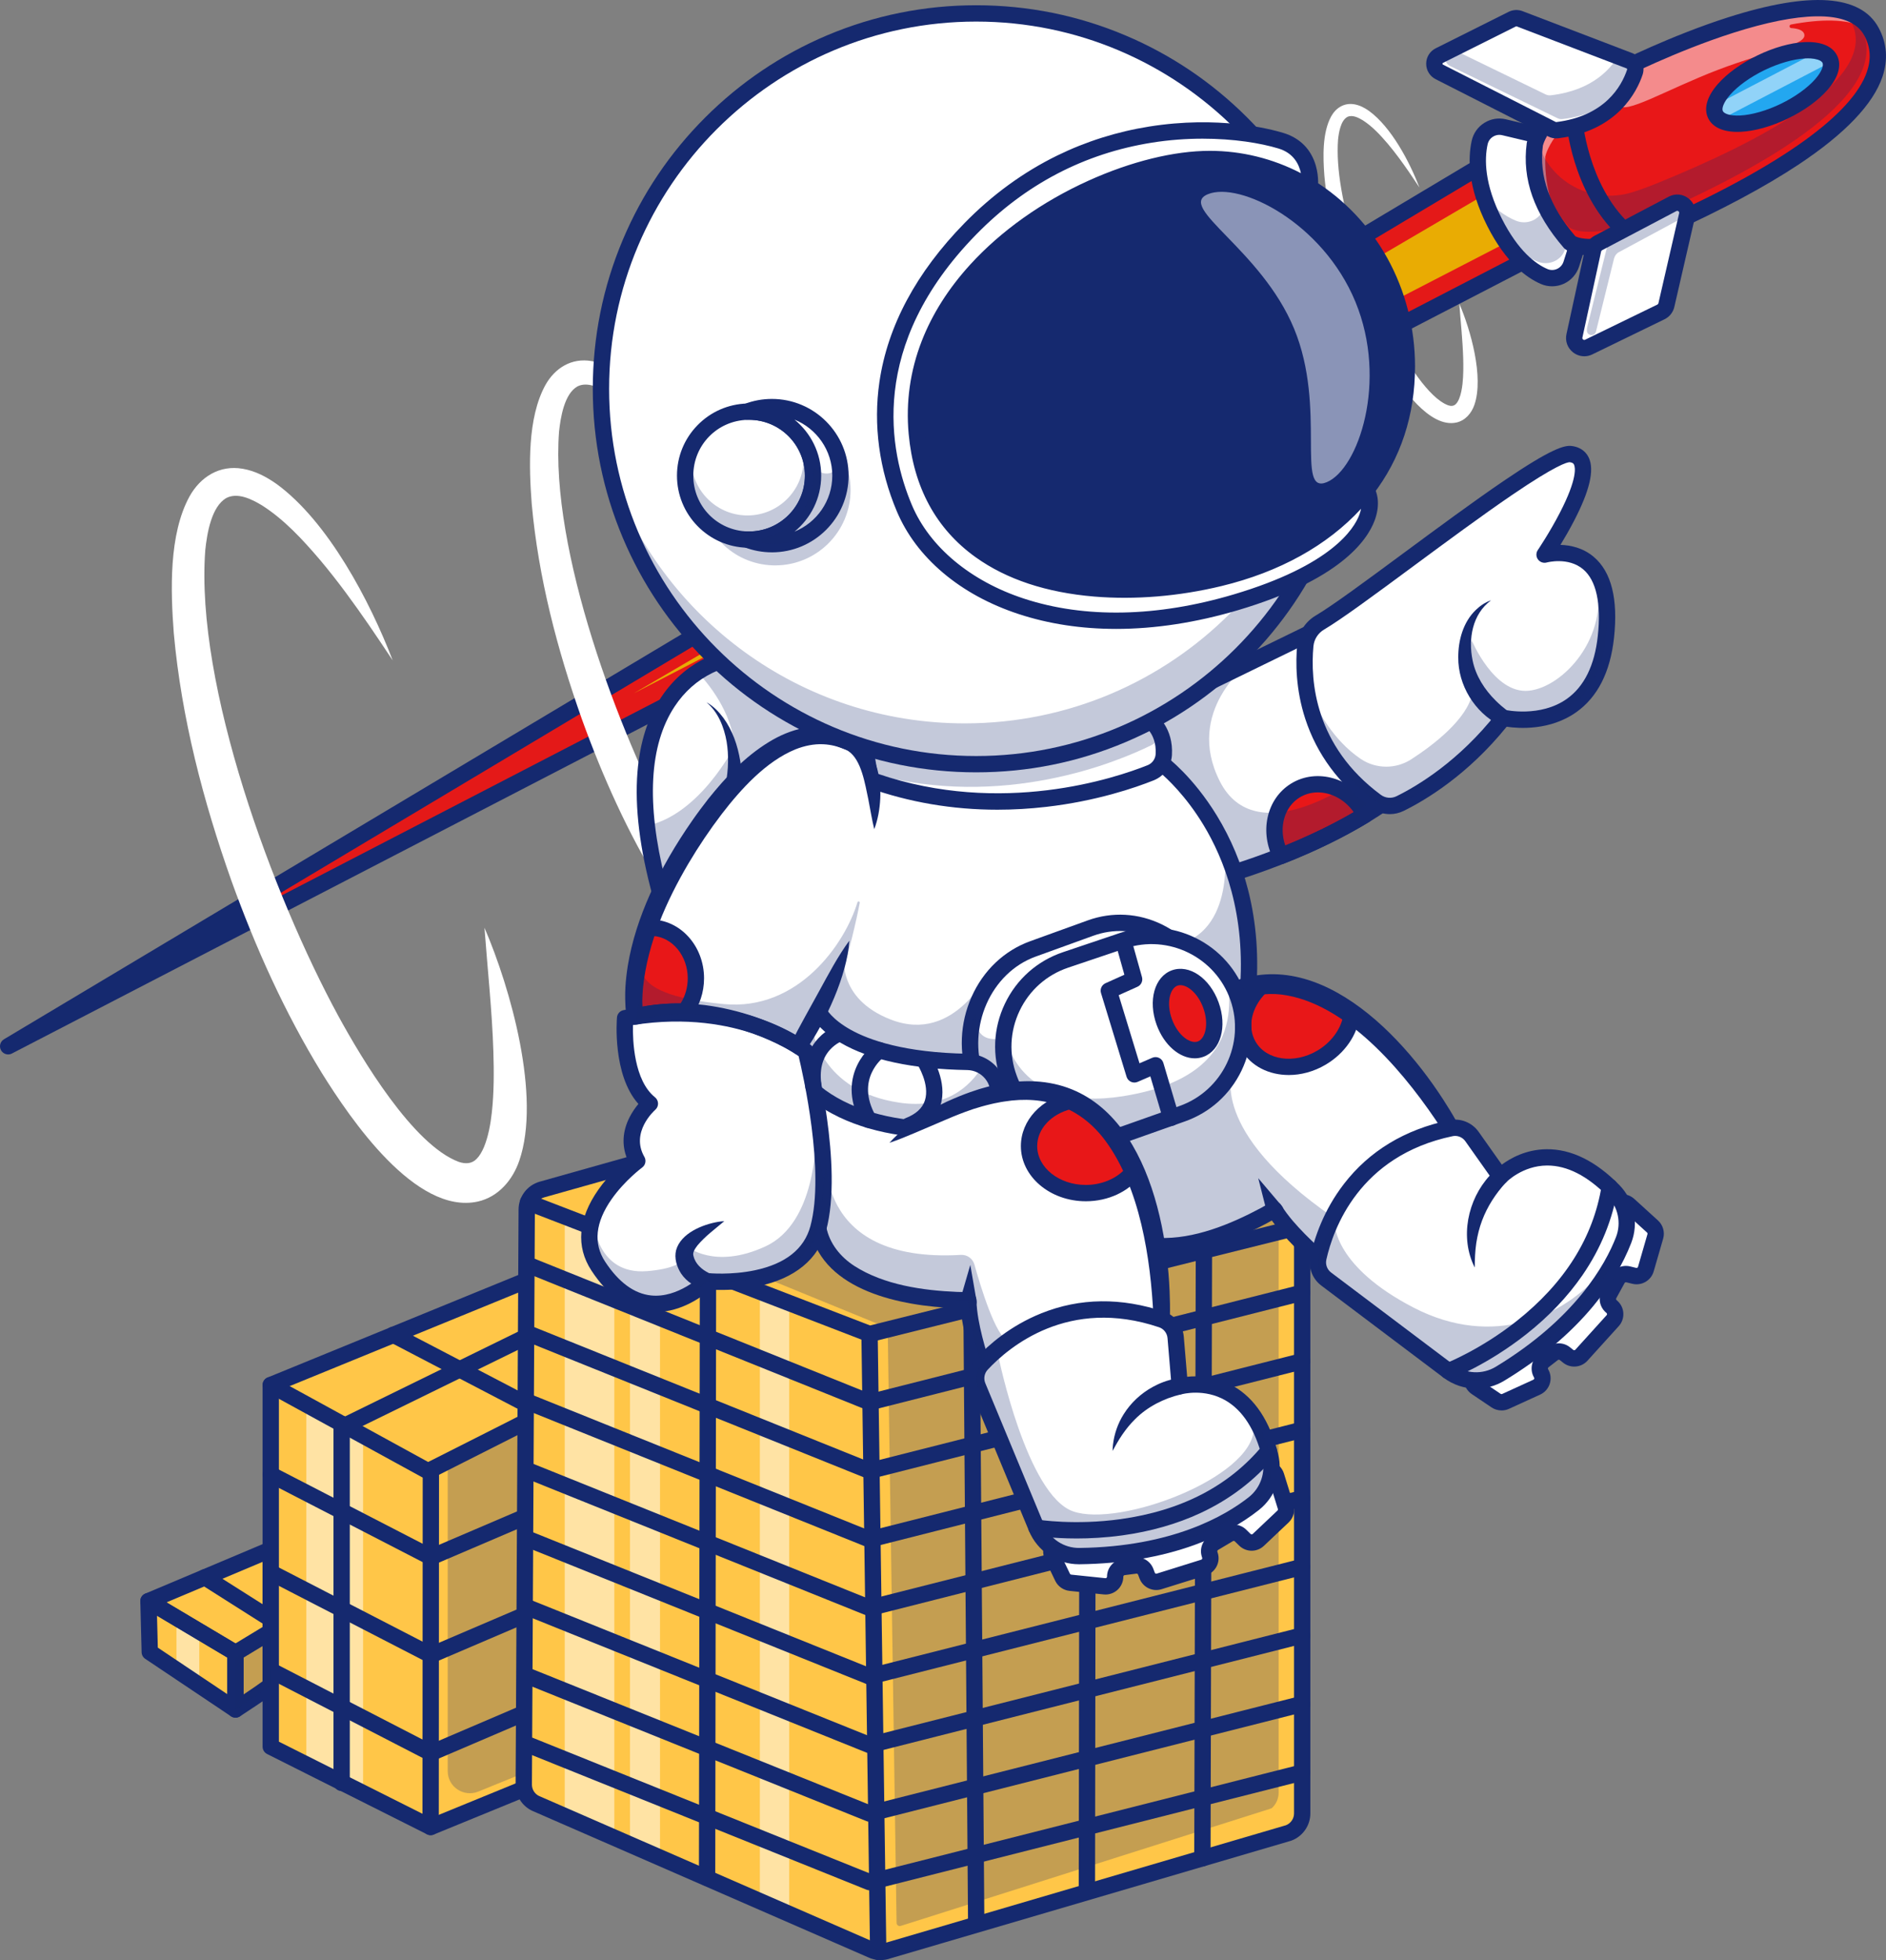 <svg xmlns="http://www.w3.org/2000/svg" viewBox="0 0 2890.12 3002.42" id="astronaut-sitting-on-a-gold-stacks">
  <rect x="0" y="0" width="2890.12" height="3002.42" fill="#808080" stroke="none"/>
  <polygon fill="#ffc648" points="227.51 2452.55 360.9 2531.93 360.9 2618.55 229.51 2530.55 227.51 2452.55"></polygon>
  <polygon fill="#fff" points="305.4 2578.05 270.4 2559.05 270.4 2478.05 305.4 2499.05 305.4 2578.05" opacity=".5"></polygon>
  <path fill="#ffc648" d="M414.9,2373.57v207.29c0,2.69-54,37.69-54,37.69v-86.62l-133.39-79.38,187.39-78.98Z"></path>
  <path fill="#15296f" d="M360.9,2631.05c-2.43,0-4.86-.71-6.96-2.11l-131.39-88c-3.37-2.26-5.44-6.01-5.54-10.07l-2-78c-.12-4.55,2.25-8.81,6.18-11.11,3.93-2.3,8.8-2.28,12.71.04l133.39,79.38c3.79,2.25,6.11,6.33,6.11,10.74v86.63c0,4.62-2.54,8.85-6.61,11.03-1.84.98-3.87,1.47-5.89,1.47ZM241.84,2523.76l106.56,71.37v-56.1l-107.81-64.16,1.25,48.89Z"></path>
  <path fill="#15296f" d="M360.9,2631.05c-2.05,0-4.1-.5-5.97-1.52-4.02-2.19-6.53-6.4-6.53-10.98v-79.52l-127.28-75.74c-4.05-2.41-6.4-6.9-6.08-11.6.32-4.71,3.27-8.83,7.62-10.66l187.39-78.98c3.86-1.63,8.28-1.21,11.77,1.1,3.49,2.32,5.59,6.23,5.59,10.42v207.29c0,7.31-5.12,11.02-13.61,17.16-4.59,3.32-10.95,7.72-18.91,13.07-13.43,9.04-27.05,17.87-27.18,17.96-2.06,1.34-4.43,2.01-6.8,2.01ZM255.16,2454.46l112.13,66.73c3.79,2.25,6.11,6.33,6.11,10.74v63.45c12.35-8.23,23.57-15.92,29-20.01v-182.97l-147.24,62.05Z"></path>
  <path fill="#15296f" d="M360.91,2544.43c-4.23,0-8.35-2.15-10.7-6.03-3.58-5.91-1.69-13.59,4.22-17.17l54-32.7c5.9-3.58,13.59-1.69,17.17,4.22,3.58,5.91,1.69,13.59-4.22,17.17l-54,32.7c-2.02,1.23-4.26,1.81-6.46,1.81Z"></path>
  <path fill="#15296f" d="M418.89,2495.05c-2.29,0-4.6-.63-6.68-1.94l-104.89-66.46c-5.83-3.69-7.56-11.42-3.87-17.25,3.7-5.83,11.42-7.56,17.25-3.87l104.89,66.46c5.83,3.69,7.56,11.42,3.87,17.25-2.38,3.76-6.43,5.81-10.57,5.81Z"></path>
  <polygon fill="#ffc648" points="863.9 1989.55 861.95 2439.03 860.75 2716.33 665.09 2796.43 659.9 2798.55 556.4 2746.59 469.4 2702.91 414.9 2675.55 414.9 2121.55 798.9 1964.55 863.9 1989.55"></polygon>
  <polygon fill="#fff" points="556.4 2199.05 556.4 2746.59 469.4 2702.91 469.4 2148.05 556.4 2199.05" opacity=".5"></polygon>
  <path fill="#15296f" d="M882.95,2408.82l-1.1,252.53c-.06,13.62-8.38,25.86-21.09,31.02l-127.84,51.91c-22.34,9.07-46.82-7.23-46.82-31.17v-463.54c0-12.13,6.58-23.33,17.23-29.31l127.88-71.79c22.58-12.68,50.57,3.42,50.69,29.16l1.07,231.2Z" opacity=".25"></path>
  <path fill="#15296f" d="M534.91,2193.05c-4.62,0-9.06-2.57-11.23-7-3.04-6.2-.47-13.69,5.73-16.72l343-168c6.2-3.04,13.69-.47,16.72,5.73,3.04,6.2.47,13.69-5.73,16.72l-343,168c-1.77.87-3.64,1.28-5.49,1.28Z"></path>
  <path fill="#15296f" d="M659.9,2811.05c-1.93,0-3.85-.45-5.61-1.33l-245-123c-4.22-2.12-6.89-6.44-6.89-11.17v-554c0-5.08,3.07-9.65,7.77-11.57l384-157c2.95-1.21,6.24-1.24,9.22-.1l65,25c4.85,1.86,8.04,6.53,8.01,11.72l-3.15,726.78c-.02,5.06-3.09,9.6-7.76,11.51l-200.85,82.22c-1.52.62-3.13.93-4.74.93ZM427.4,2667.84l233.03,116.99,187.86-76.9,3.08-709.81-52.32-20.12-371.64,151.95v537.9Z"></path>
  <path fill="#15296f" d="M655.9,2266.05c-2.07,0-4.14-.51-6-1.54l-241-132c-6.05-3.32-8.27-10.91-4.96-16.97,3.32-6.05,10.91-8.28,16.97-4.96l235.23,128.84,285.13-144.03c6.16-3.11,13.68-.64,16.79,5.52,3.11,6.16.64,13.68-5.52,16.79l-291,147c-1.77.9-3.71,1.34-5.64,1.34Z"></path>
  <path fill="#15296f" d="M659.9,2811.05h0c-6.9,0-12.5-5.6-12.49-12.51l.37-547.21c0-6.9,5.6-12.49,12.5-12.49h0c6.9,0,12.5,5.61,12.49,12.51l-.37,547.21c0,6.9-5.6,12.49-12.5,12.49Z"></path>
  <path fill="#15296f" d="M660.27 2697.73c-1.97 0-3.94-.47-5.73-1.39l-245.37-126.57c-6.14-3.17-8.54-10.7-5.38-16.84s10.7-8.54 16.84-5.38l240.14 123.87 194.93-83.37c6.35-2.71 13.69.23 16.41 6.58 2.71 6.35-.23 13.69-6.58 16.41l-200.34 85.68c-1.57.67-3.25 1.01-4.92 1.01ZM660.27 2547.73c-1.97 0-3.94-.47-5.73-1.39l-245.37-126.57c-6.14-3.17-8.54-10.7-5.38-16.84s10.7-8.54 16.84-5.38l240.14 123.87 194.93-83.37c6.35-2.71 13.69.23 16.41 6.58 2.71 6.35-.23 13.69-6.58 16.41l-200.34 85.68c-1.57.67-3.25 1.01-4.92 1.01ZM660.27 2397.73c-1.97 0-3.94-.47-5.73-1.39l-245.37-126.57c-6.14-3.17-8.54-10.7-5.38-16.84s10.7-8.54 16.84-5.38l240.14 123.87 194.93-83.37c6.35-2.71 13.69.23 16.41 6.58 2.71 6.35-.23 13.69-6.58 16.41l-200.34 85.68c-1.57.67-3.25 1.01-4.92 1.01ZM832.89 2177.05c-1.95 0-3.92-.46-5.77-1.42l-230-120c-6.12-3.19-8.49-10.74-5.3-16.86 3.19-6.12 10.75-8.49 16.86-5.3l230 120c6.12 3.19 8.49 10.74 5.3 16.86-2.23 4.27-6.58 6.72-11.09 6.72Z"></path>
  <path fill="#15296f" d="M523.53,2743.52c-6.9,0-12.5-5.6-12.5-12.5v-549.97c0-6.9,5.6-12.5,12.5-12.5s12.5,5.6,12.5,12.5v549.97c0,6.9-5.6,12.5-12.5,12.5Z"></path>
  <polygon fill="#e41918" points="2264.96 256.75 12.5 1602.64 2333.31 401.18 2264.96 256.75"></polygon>
  <polygon fill="#e9ac03" points="2282.51 293.84 971.17 1062.05 2317.4 367.05 2282.51 293.84"></polygon>
  <path fill="#15296f" d="M12.51,1615.14c-4.4,0-8.65-2.32-10.93-6.42-3.29-5.9-1.29-13.35,4.51-16.81L2258.55,246.02c3.03-1.81,6.67-2.25,10.05-1.23,3.37,1.03,6.16,3.43,7.66,6.61l68.35,144.43c2.88,6.08.42,13.35-5.55,16.45L18.25,1613.74c-1.83.95-3.8,1.4-5.74,1.4ZM2259.55,274.55L371.23,1402.86l1945.62-1007.23-57.3-121.08Z"></path>
  <path fill="#fff" d="M742.4 1421.05c40.16 93.07 86.99 259.09 53.37 356.85-10.08 29.36-31.76 55.45-63.59 62.61-95.44 20.77-195.26-126.77-238.94-196.79-56.93-92.69-101.66-192.16-138.48-294.26-43.38-122.46-76.65-249.4-88.42-379.36-4.91-64.77-7.91-151.57 24.18-209.87 16.84-30.08 46.24-48.33 81.46-42.19 19.12 3.25 36.11 12.25 51.56 23.09 79.28 57.61 143.43 179.84 178.22 270.39-11.92-17.82-23.68-35.6-35.75-53.11-24.02-34.83-48.77-68.94-76-101.22-26.43-30.9-54.3-61.24-88.47-83.05-16.25-9.78-37.21-20.05-54.41-11.45-23.26 12.98-29.9 54.78-32.57 80.03-15.62 207.62 104.07 529.7 203.54 712.86 36.13 66.16 114.68 197.87 184.87 224.13 10.12 3.39 20.14 3.23 27.65-4.85 3.94-3.88 7.77-10.18 10.96-17.67 6.78-16.4 10.18-35.5 12.2-53.84 3.25-30.51 3.23-60.73 2.3-91.76-1.96-63.14-9.03-127.36-13.67-190.53h0ZM1228.08 1163.4c34.86 80.8 75.51 224.92 46.33 309.78-8.75 25.49-27.57 48.14-55.21 54.35-82.85 18.03-169.51-110.05-207.42-170.83-49.42-80.47-88.25-166.81-120.21-255.45-37.66-106.31-66.54-216.5-76.75-329.32-4.26-56.23-6.87-131.58 20.99-182.19 14.62-26.11 40.14-41.96 70.72-36.63 16.6 2.82 31.35 10.64 44.76 20.04 68.82 50.01 124.51 156.12 154.72 234.73-10.34-15.47-20.56-30.91-31.04-46.11-20.85-30.23-42.34-59.84-65.98-87.87-22.94-26.83-47.14-53.16-76.8-72.1-14.11-8.49-32.3-17.41-47.24-9.94-20.19 11.27-25.96 47.56-28.28 69.48-13.56 180.23 90.34 459.83 176.69 618.84 31.37 57.43 99.55 171.77 160.49 194.57 8.78 2.95 17.48 2.81 24-4.21 3.42-3.37 6.74-8.83 9.51-15.34 5.88-14.23 8.83-30.82 10.59-46.74 2.82-26.49 2.81-52.72 1.99-79.65-1.7-54.81-7.84-110.56-11.87-165.4h0ZM2116.92 1232.12c-1.97 1.34-3.94 2.66-5.92 3.97-6.39 4.23-12.87 8.33-19.41 12.31-43.08 26.25-88.72 47.11-128.59 62.84-63.96 25.24-113.1 37.31-113.1 37.31l-122.19-215.95 92.19-71.54 94.15-45.91 92.06-44.9c-23.78 86.71 110.81 261.87 110.81 261.87Z"></path>
  <path fill="#e81718" d="M2091.59,1248.4c-43.08,26.25-88.72,47.11-128.59,62.84-19.33-36.75-10.03-80.74,22.14-100.43,33.69-20.61,79.69-6.77,102.75,30.92,1.34,2.19,2.58,4.42,3.7,6.67Z"></path>
  <path fill="#15296f" d="M1963,1323.74c-4.52,0-8.85-2.46-11.07-6.68-10.75-20.43-14.08-43.55-9.39-65.09,4.82-22.13,17.63-40.53,36.07-51.82,39.52-24.17,93.32-8.45,119.94,35.06,1.54,2.53,2.97,5.09,4.23,7.63,2.89,5.81.85,12.86-4.69,16.24-38.01,23.16-81.92,44.62-130.51,63.79-1.5.59-3.05.87-4.58.87ZM2019.47,1213.76c-9.7,0-19.26,2.48-27.8,7.71-23.35,14.29-32.03,45.14-22.08,73.66,38.41-15.68,73.6-32.81,104.88-51.07-13.63-19.36-34.63-30.29-55-30.29Z"></path>
  <path fill="#15296f" d="M2111,1236.09c-6.39,4.23-12.87,8.33-19.41,12.31-43.08,26.25-88.72,47.11-128.59,62.84-63.96,25.24-113.1,37.31-113.1,37.31l-122.19-215.95,92.19-71.54,94.15-45.91s-99.65,73.9-44.65,181.9,205.19,0,205.19,0l36.41,39.04Z" opacity=".25"></path>
  <path fill="#15296f" d="M1849.9,1361.05c-4.43,0-8.62-2.36-10.88-6.35l-122.19-215.95c-3.06-5.4-1.69-12.23,3.21-16.03l92.19-71.54c.68-.53,1.41-.98,2.18-1.36l186.21-90.81c4.42-2.15,9.68-1.52,13.46,1.61,3.78,3.14,5.37,8.19,4.08,12.93-8.83,32.17,6.8,85.34,45.19,153.77,29.88,53.26,63.14,96.74,63.47,97.18,2.09,2.73,2.97,6.2,2.43,9.6-.54,3.4-2.47,6.42-5.31,8.35-61.48,41.82-131.87,71.73-180.1,89.45-52.18,19.18-89.41,28.4-90.97,28.78-.99.24-1.99.36-2.98.36ZM1743.91,1135.85l112.11,198.14c32.75-9.01,147.55-43.29,243-105-11.91-16.39-35.24-49.82-57.33-89.17-34.24-60.99-51.28-110.67-50.88-148.2l-164.28,80.11-82.63,64.12Z"></path>
  <path fill="#fff" d="M2460.9,975.55c-17,157-157.24,124-157.24,124-.43.55-.86,1.09-1.29,1.63-59.74,75.44-125,114-156.81,129.66-12.04,5.93-26.35,4.61-37.13-3.37-55.98-41.45-84.27-90.43-97.86-135.1-12.62-41.41-12.59-79.12-10.3-103.69,1.36-14.6,9.65-27.61,22.28-35.05,72.46-42.71,344.86-263.14,384.35-258.08,59.42,7.61-40,154-40,154,0,0,47.66-13.31,75.73,21.68,14.78,18.41,24.13,50.19,18.27,104.32Z"></path>
  <path fill="#15296f" d="M2129.75,1247.04c-10.15,0-20.23-3.22-28.75-9.53-49.22-36.44-83.12-82.31-100.77-136.36-14.79-45.29-14.91-86.79-12.4-113.64,1.73-18.51,12.34-35.2,28.38-44.65,25.52-15.04,78.53-54.19,134.66-95.65,50.31-37.16,107.34-79.28,153.71-110.78,72.48-49.24,92.78-54.71,103.92-53.28,15.88,2.03,23.13,11.14,26.41,18.43,8.45,18.75,1.07,50.05-22.55,95.71-7.25,14.01-14.84,27.06-21.1,37.33,15.35.45,34.59,4.46,51.06,18.42,27.01,22.89,37.44,64.57,31.02,123.86-5.69,52.51-25.17,90.89-57.91,114.06-40.12,28.4-87.92,25-106.63,22.22-59.78,73.91-124.15,112.37-157.71,128.88-6.79,3.34-14.08,4.99-21.33,4.99ZM2012.71,989.84h0c-4.93,52.82,1.91,152.62,103.16,227.58,7.06,5.23,16.32,6.07,24.17,2.21,32.53-16.01,95.77-53.91,153.79-127.8,3-3.83,7.95-5.56,12.69-4.45.51.12,53.92,11.99,94.62-16.95,26.54-18.87,42.46-51.24,47.33-96.22,5.4-49.84-2.33-85.14-22.33-102.1-22.91-19.42-55.55-10.6-55.88-10.51-5.05,1.41-10.45-.48-13.51-4.74-3.06-4.26-3.14-9.98-.19-14.32.18-.26,18.05-26.68,33.69-56.92,27.32-52.85,23.64-69.81,21.86-73.75-.54-1.19-1.44-3.19-6.68-3.89-.02,0-.04,0-.06,0-3.59,0-20.24,3.84-88.64,50.44-45.59,31.06-101.6,72.43-151.01,108.92-59.12,43.67-110.18,81.38-136.82,97.08-9.15,5.39-15.19,14.9-16.18,25.44Z"></path>
  <path fill="#15296f" d="M2297.59,1110.48c-37.86-19.32-63.32-61.08-62.94-103.52-.14-26.2,7.6-54.15,26.89-72.65,6.71-6.44,14.51-11.88,23.37-14.75-28.73,21.08-35.12,59.02-28.29,91.98,4.79,23.73,18.27,44.72,35.34,61.61,5.5,5.52,11.63,10.73,17.79,15.49,13.13,9.07,2.3,28.4-12.15,21.85h0Z"></path>
  <path fill="#fff" d="M1280.07,1126.34l-267.64,243.85c-10.78-39.2-17.56-74.2-21.12-105.43-16.3-142.79,34.59-206.9,77.53-235.3,28.25-18.68,53.06-21.91,53.06-21.91l158.17,118.79Z"></path>
  <path fill="#15296f" d="M1280.07,1126.34l-267.64,243.85c-10.78-39.2-17.56-74.2-21.12-105.43,81.08-16.57,134.32-121.84,134.32-121.84-4.49-52.98-40.84-96.66-56.79-113.46,28.25-18.68,53.06-21.91,53.06-21.91l158.17,118.79Z" opacity=".25"></path>
  <path fill="#15296f" d="M1082.55,1075.74c10.34,5.56,18.67,14.2,25.71,23.53,14.28,19.29,22.17,42.72,26.07,66.23,1.99,11.9,2.94,23.96,3.17,36.01-.33,16.63-24.11,17.15-25.11.48,1.41-11.64,3.24-23.28,3.25-35.05.19-10.26-.48-20.68-2.14-30.82-3.94-22.33-13.06-45.58-30.94-60.39h0Z"></path>
  <path fill="#15296f" d="M1012.43,1382.69c-1.16,0-2.33-.16-3.48-.49-4.18-1.21-7.42-4.5-8.58-8.69-19.99-72.7-27.89-136.99-23.49-191.08,3.68-45.2,15.92-83.75,36.4-114.56,42.28-63.61,104.38-72.36,107-72.7,3.24-.42,6.51.44,9.12,2.4l158.17,118.79c2.98,2.24,4.8,5.68,4.98,9.4.18,3.72-1.31,7.32-4.07,9.83l-267.64,243.85c-2.33,2.13-5.35,3.26-8.42,3.26ZM1118.84,1020.88c-5.49,1.28-15.29,4.08-26.87,9.73-23.66,11.54-43.24,28.9-58.2,51.6-38.83,58.91-43.68,147.94-14.49,264.83l241.21-219.78-141.65-106.38Z"></path>
  <path fill="#fff" d="M2236.23 465.07c17.44 40.42 37.77 112.51 23.18 154.97-4.38 12.75-13.79 24.08-27.62 27.19-41.44 9.02-84.8-55.05-103.76-85.46-24.72-40.25-44.15-83.45-60.14-127.79-18.84-53.18-33.29-108.31-38.4-164.74-2.13-28.13-3.44-65.82 10.5-91.14 7.31-13.06 20.08-20.99 35.38-18.32 8.3 1.41 15.68 5.32 22.39 10.03 34.43 25.02 62.29 78.1 77.4 117.42-5.17-7.74-10.28-15.46-15.53-23.07-10.43-15.12-21.18-29.94-33-43.95-11.48-13.42-23.58-26.59-38.42-36.07-7.06-4.25-16.16-8.71-23.63-4.97-10.1 5.64-12.98 23.79-14.14 34.76-6.78 90.16 45.19 230.03 88.39 309.57 15.69 28.73 49.8 85.93 80.28 97.33 4.39 1.47 8.75 1.4 12.01-2.1 1.71-1.68 3.37-4.42 4.76-7.67 2.94-7.12 4.42-15.42 5.3-23.38 1.41-13.25 1.4-26.37 1-39.85-.85-27.42-3.92-55.31-5.94-82.74h0ZM2367.99 209.91l-63.23-15c-16.8-3.98-33.61 6.57-37.31 23.44-5.52 25.13-5.6 66.15 22.87 122.34 26.22 51.76 54.7 73.74 76.06 82.9 16.72 7.17 35.98-1.72 41.51-19.06l14.02-43.98-53.91-150.64Z"></path>
  <path fill="#fff" d="M2277.1,243.35c3.47-16.87,19.23-27.42,34.98-23.44l59.28,15,46.46,138.46,4.09-12.82-53.91-150.64-63.23-15c-16.8-3.98-33.61,6.57-37.31,23.44-4.96,22.58-5.51,57.99,15.07,105.7-10.25-35.26-9.21-62.26-5.42-80.7Z" opacity=".5"></path>
  <path fill="#15296f" d="M2357.99,201.23l-9.86-2.18,30.77,80.28-14.02,41.07c-5.53,16.19-24.79,24.49-41.51,17.79-16.72-6.7-37.81-20.74-58.77-49.72,3.85,10.83,8.97,22.45,15.71,34.88,26.22,48.33,54.7,68.85,76.06,77.41,16.72,6.7,35.98-1.61,41.51-17.79l14.02-41.07-53.91-140.66Z" opacity=".25"></path>
  <path fill="#15296f" d="M2378.45,438.56c-5.8,0-11.59-1.16-17.01-3.49-21.76-9.33-53.69-32.31-82.28-88.74-30.34-59.88-29.75-104.11-23.92-130.67,2.51-11.46,9.37-21.2,19.3-27.44,9.93-6.24,21.68-8.19,33.1-5.48l63.23,15c4.12.98,7.46,3.97,8.88,7.95l53.91,150.64c.92,2.58.97,5.4.14,8.01l-14.02,43.98c-3.71,11.65-12.22,21.25-23.35,26.33-5.7,2.6-11.84,3.91-17.99,3.91ZM2297.58,206.57c-3.42,0-6.78.96-9.75,2.83-4.21,2.64-7.11,6.78-8.18,11.63-4.96,22.59-5.2,60.7,21.81,114.01,25.2,49.74,51.88,69.36,69.84,77.06,4.77,2.05,10.01,1.98,14.75-.19,4.79-2.19,8.31-6.16,9.92-11.18l12.74-39.95-50.2-140.27-56.63-13.43c-1.42-.34-2.86-.5-4.29-.5Z"></path>
  <path fill="#e81718" d="M2478.9,109.55s331-169,389-61-156.1,226.15-315,298c-115,52-147,25-147,25-35.02-43-55.59-92.12-53.91-150.64,0,0,10.91-60.36,126.91-111.36Z"></path>
  <path fill="#fff" d="M2857.27,42.17c4.77-6.22-1.49,1.94,3.28-4.28-73.61-84.64-376.82,69.2-381.6,71.64-.04.02-.08.04-.12.06-111.52,49.05-125.86,106.75-126.79,111.07-.04.17-.05.34-.06.51-1.61,58.29,18.86,107.25,53.7,150.13.16.2.34.37.55.51.44.31,1.32.89,2.71,1.58-27-38.76-42.36-82.45-40.96-133.22,0-.17.02-.34.06-.51.93-4.33,15.28-62.02,126.79-111.07.04-.02.08-.04.12-.06,0,0,.02-.01.03-.02,2.94-1.49,5.53,2.49,2.98,4.58-13.32,10.92-19.89,20.44-17.37,27.03,6.73,17.59,73.38-23.07,151.81-53.06s138.92-37.97,132.2-55.57c-1.92-5.01-8.9-7.78-19.72-8.48-3.2-.21-3.46-4.85-.31-5.44,44.44-8.35,85.25-9.21,112.7,4.6Z" opacity=".5"></path>
  <path fill="#15296f" d="M2851.01,39.76c-7.27-13.38-18.97-22.3-33.83-27.71,7.26,4.47,13.19,10.22,17.51,17.46,54.21,90.91-145.9,190.36-294.42,250.83-14.08,5.73-26.83,10.33-38.35,13.98-67.05,21.25-138.08-21.8-147.88-90.74-.15-1.05-.29-2.11-.42-3.17-.88,2.59-1.14,4.02-1.14,4.02-1.62,55.91,18.25,102.84,52.1,143.92,0,0,30.92,25.8,142.05-23.89,153.54-68.65,360.43-181.53,304.38-284.71Z" opacity=".25"></path>
  <path fill="#15296f" d="M2488.2,364.19c-3.07,0-6.14-1.12-8.55-3.39-71.05-66.72-79.49-173.02-79.81-177.51-.5-6.89,4.68-12.87,11.57-13.37,6.91-.5,12.87,4.68,13.37,11.56.11,1.39,8.31,101.29,71.99,161.1,5.03,4.73,5.28,12.64.56,17.67-2.46,2.62-5.78,3.94-9.12,3.94Z"></path>
  <path fill="#15296f" d="M2437.59,391.06c-.49,0-.97,0-1.46,0-25.57-.29-36.39-8.33-38.3-9.95-.5-.42-.96-.88-1.39-1.37-45.6-52.62-64.2-105.11-56.86-160.47.03-.19.06-.39.09-.58.49-2.73,13.45-67.4,133.87-120.44,5.9-2.98,87.25-43.8,174.29-71.6,126.01-40.25,203.75-34.87,231.07,15.99,12.68,23.61,14.61,48.87,5.74,75.05-14.25,42.05-57.42,87.22-128.32,134.25-51.36,34.07-118.07,69.73-198.29,106-48.61,21.98-89.12,33.12-120.46,33.12ZM2414.18,362.01c5.09,2.6,38.93,15.95,133.57-26.85,182.97-82.73,291.28-160.71,313.23-225.49,6.65-19.64,5.32-37.69-4.09-55.2-10.83-20.16-35.71-30.08-73.92-29.45-33.41.54-76.23,9.08-127.26,25.36-88.02,28.09-170.3,69.89-171.12,70.3-.21.11-.43.21-.65.31-56.23,24.72-85.83,51.37-100.76,69.38-14.78,17.82-18.39,30.82-18.85,32.69-6.1,47.21,10.21,92.68,49.87,138.95ZM2478.9,109.55h0,0Z"></path>
  <g>
    <path fill="#ffc648" d="M1995.48,1886.95v890.76c0,9.84-4.51,18.91-11.9,24.86-2.67,2.16-5.73,3.91-9.08,5.13l-614.2,180.3c-1.21.44-2.45.81-3.69,1.1-1.07.25-2.14.44-3.22.58-6.17.79-12.49-.24-18.17-3.04l-125.82-54.86-45-19.62-153-66.7-46-20.06-24-10.46-76-33.14-44.98-19.61c-10.75-5.3-17.63-16.19-17.8-28.18l4.53-880.72c-.21-14.47,9.34-27.28,23.27-31.2l744.02-209.53c8.77-2.47,18.19-1.07,25.87,3.84l125.63,80.46,254.83,163.2c9.17,5.87,14.71,16.01,14.71,26.89Z"></path>
    <polygon fill="#fff" points="941.4 1890.05 941.4 2814.94 865.4 2781.8 865.4 1863.05 941.4 1890.05" opacity=".5"></polygon>
    <polygon fill="#fff" points="1011.4 1917.05 1011.4 2845.46 965.4 2825.4 965.4 1897.05 1011.4 1917.05" opacity=".5"></polygon>
    <polygon fill="#fff" points="1209.4 1997.05 1209.4 2931.78 1164.4 2912.16 1164.4 1977.05 1209.4 1997.05" opacity=".5"></polygon>
    <path fill="#15296f" d="M1959.4,1880.51v865.27c0,9.56-4.11,18.37-10.85,24.15l-568.25,180.12h0c-3.14.99-6.34-1.32-6.39-4.61l-13.58-911.36-356.93-145.93,519.79-226.19s92.78,16.59,190.47,33.89l232.33,158.53c8.36,5.7,13.41,15.55,13.41,26.12Z" opacity=".25"></path>
    <path fill="#15296f" d="M1083.55 2888.97h-.02c-6.9 0-12.49-5.62-12.48-12.52l1.35-913.92c.01-6.9 5.61-12.48 12.5-12.48h.02c6.9 0 12.49 5.62 12.48 12.52l-1.35 913.92c-.01 6.9-5.61 12.48-12.5 12.48ZM1495.9 2953.05c-6.86 0-12.45-5.53-12.5-12.41l-7-920c-.05-6.9 5.5-12.54 12.41-12.59h.1c6.86 0 12.45 5.53 12.5 12.41l7 920c.05 6.9-5.5 12.54-12.41 12.59h-.1ZM1842.55 2859.05h-.03c-6.9-.02-12.49-5.63-12.47-12.53l2.35-930c.02-6.89 5.61-12.47 12.5-12.47h.03c6.9.02 12.49 5.63 12.47 12.53l-2.35 930c-.02 6.89-5.61 12.47-12.5 12.47Z"></path>
    <path fill="#15296f" d="M1332.5,2160.48c-1.59,0-3.17-.3-4.67-.9l-520.6-209.43c-6.4-2.58-9.51-9.86-6.93-16.26,2.58-6.41,9.86-9.51,16.26-6.93l516.82,207.91,659.03-166.88c6.69-1.69,13.49,2.36,15.19,9.05,1.7,6.69-2.36,13.49-9.05,15.19l-662.98,167.88c-1.01.26-2.04.38-3.07.38Z"></path>
    <path fill="#15296f" d="M1332.5,2265.48c-1.59,0-3.17-.3-4.67-.9l-520.6-209.43c-6.4-2.58-9.51-9.86-6.93-16.26,2.58-6.41,9.86-9.51,16.26-6.93l516.82,207.91,659.03-166.88c6.69-1.7,13.49,2.36,15.19,9.05,1.7,6.69-2.36,13.49-9.05,15.19l-662.98,167.88c-1.01.26-2.04.38-3.07.38Z"></path>
    <path fill="#15296f" d="M1332.5,2370.48c-1.59,0-3.17-.3-4.67-.9l-520.6-209.43c-6.4-2.58-9.51-9.86-6.93-16.26,2.58-6.41,9.86-9.51,16.26-6.93l516.82,207.91,659.03-166.88c6.69-1.7,13.49,2.36,15.19,9.05,1.7,6.69-2.36,13.49-9.05,15.19l-662.98,167.88c-1.01.26-2.04.38-3.07.38Z"></path>
    <path fill="#15296f" d="M1332.5,2475.48c-1.59,0-3.17-.3-4.67-.9l-520.6-209.43c-6.4-2.58-9.51-9.86-6.93-16.26,2.58-6.41,9.86-9.51,16.26-6.93l516.82,207.91,659.03-166.88c6.69-1.7,13.49,2.36,15.19,9.05,1.7,6.69-2.36,13.49-9.05,15.19l-662.98,167.88c-1.01.26-2.04.38-3.07.38Z"></path>
    <path fill="#15296f" d="M1665.55,2909.97h-.02c-6.9,0-12.49-5.62-12.48-12.52l1.35-913.92c.01-6.9,5.61-12.48,12.5-12.48h.02c6.9,0,12.49,5.62,12.48,12.52l-1.35,913.92c0,6.9-5.61,12.48-12.5,12.48Z"></path>
    <path fill="#15296f" d="M1332.5,2580.48c-1.59,0-3.17-.3-4.67-.9l-520.6-209.43c-6.4-2.58-9.51-9.86-6.93-16.26,2.58-6.41,9.86-9.51,16.26-6.93l516.82,207.91,659.03-166.88c6.69-1.7,13.49,2.36,15.19,9.05,1.7,6.69-2.36,13.49-9.05,15.19l-662.98,167.88c-1.01.26-2.04.38-3.07.38Z"></path>
    <path fill="#15296f" d="M1332.5,2685.48c-1.59,0-3.17-.3-4.67-.9l-520.6-209.43c-6.4-2.58-9.51-9.86-6.93-16.26,2.58-6.41,9.86-9.51,16.26-6.93l516.82,207.91,659.03-166.88c6.69-1.7,13.49,2.36,15.19,9.05,1.7,6.69-2.36,13.49-9.05,15.19l-662.98,167.88c-1.01.26-2.04.38-3.07.38Z"></path>
    <path fill="#15296f" d="M1332.5,2790.48c-1.59,0-3.17-.3-4.67-.9l-520.6-209.43c-6.4-2.58-9.51-9.86-6.93-16.26,2.58-6.41,9.86-9.51,16.26-6.93l516.82,207.91,659.03-166.88c6.69-1.7,13.49,2.36,15.19,9.05,1.7,6.69-2.36,13.49-9.05,15.19l-662.98,167.88c-1.01.26-2.04.38-3.07.38Z"></path>
    <path fill="#15296f" d="M1332.5 2895.48c-1.59 0-3.17-.3-4.67-.9l-520.6-209.43c-6.4-2.58-9.51-9.86-6.93-16.26 2.58-6.41 9.86-9.51 16.26-6.93l516.82 207.91 659.03-166.88c6.69-1.7 13.49 2.36 15.19 9.05 1.7 6.69-2.36 13.49-9.05 15.19l-662.98 167.88c-1.01.26-2.04.38-3.07.38ZM1332.5 2055.88c-1.53 0-3.05-.28-4.49-.84l-523.37-201.64c-6.44-2.48-9.65-9.72-7.17-16.16 2.48-6.44 9.71-9.65 16.16-7.17l519.68 200.22 651.88-162.47c6.7-1.67 13.48 2.41 15.15 9.11 1.67 6.7-2.41 13.48-9.11 15.15l-655.71 163.42c-.99.25-2.01.37-3.02.37Z"></path>
    <path fill="#15296f" d="M1345.77,3002.23c-6.82,0-12.4-5.48-12.5-12.33l-13.27-946.35c-.1-6.9,5.42-12.58,12.32-12.67,6.95-.08,12.58,5.42,12.67,12.32l13.27,946.35c.1,6.9-5.42,12.58-12.32,12.67-.06,0-.12,0-.18,0Z"></path>
    <path fill="#15296f" d="M1349.37,3002.42c-6.66,0-13.31-1.49-19.39-4.42l-514.55-224.34c-.18-.08-.36-.16-.53-.25-15.04-7.42-24.53-22.44-24.78-39.21,0-.08,0-.16,0-.25l4.53-880.62c-.23-20.05,13.07-37.84,32.38-43.28h0l744.01-209.53c12.21-3.44,25.33-1.49,36.01,5.35l380.46,243.66c12.82,8.21,20.47,22.2,20.47,37.42v890.76c0,18.59-11.73,35.36-29.19,41.74-.25.09-.51.18-.77.25l-613.85,180.19c-4.78,1.69-9.79,2.53-14.8,2.53ZM825.72,2750.86l514.5,224.32c.18.08.36.16.53.25,4.74,2.34,10.3,2.64,15.26.83.25-.09.51-.18.77-.25l613.77-180.16c7.45-2.88,12.44-10.12,12.44-18.13v-890.76c0-6.66-3.35-12.77-8.95-16.36l-380.46-243.66c-4.67-2.99-10.41-3.84-15.75-2.34l-744.01,209.53c-8.47,2.38-14.29,10.19-14.16,18.99,0,.08,0,.16,0,.25l-4.53,880.59c.14,7.2,4.19,13.66,10.6,16.92Z"></path>
  </g>
  <path fill="#fff" d="M1779.75,1168.9s154.15,113.65,132.15,354.65l-184.19,318.19s-445.69,146.76-511.25,17.29-32.56-554.47-32.56-554.47l141-134s185.71,91.7,454.85-1.65Z"></path>
  <path fill="#15296f" d="M1877.16,1311.24s15.24,150.81-115.76,137.81-253,53-253,53l8.63-17.24s-52.34,115.41-151.69,77.04c-84.94-32.8-71.48-100.72-71.48-100.72l-31.88,103.47s133.29,99.4,341.85,58.92,310.21-112.05,310.21-112.05c0,0-3.12-151.05-36.88-200.24Z" opacity=".25"></path>
  <path fill="#15296f" d="M1360.21,1924.9c-82.68,0-134.59-20.12-154.9-60.22-28.08-55.46-42.29-166.98-42.21-331.44.05-121.51,8.26-228.58,8.34-229.65.24-3.08,1.61-5.96,3.85-8.09l141-134c3.8-3.61,9.45-4.47,14.15-2.15.44.22,46.36,22.43,123.87,33.17,23.81,3.3,52.32,5.71,84.78,5.71,64.97,0,145.79-9.65,236.58-41.13,3.89-1.35,8.2-.7,11.51,1.75,1.65,1.22,40.93,30.55,77.57,90.49,21.43,35.05,37.55,73.42,47.9,114.05,12.91,50.65,16.85,104.92,11.7,161.31-.17,1.81-.72,3.56-1.63,5.13l-184.19,318.19c-1.54,2.65-4,4.65-6.91,5.61-1.12.37-113.68,37.22-232.84,57.64-53.07,9.1-99.3,13.64-138.58,13.64ZM1196.02,1310.28c-3.33,46.97-27.97,425.45,31.6,543.1,12.87,25.42,45.67,40.6,97.48,45.12,44.06,3.84,101.08-.15,169.47-11.88,103.97-17.82,202.8-48.33,224.75-55.3l180.39-311.63c10.23-119.09-24.54-205.04-55.66-256.3-26.77-44.1-55.49-70.84-66.77-80.42-60.24,20.33-121.13,33.12-181.1,38.03-49.81,4.08-99.1,2.77-146.5-3.89-62.86-8.84-105.35-24.62-122.21-31.73l-131.43,124.9Z"></path>
  <path fill="#fff" d="M2223.3,1728.14s-132.94,41.07-193.46,175.04c-3.42,7.57-6.62,15.45-9.54,23.63,0,0-48.11-41.28-67.38-74.03,0,0-96.72,60.73-178.72,55.82-28.42-1.7-55.06-11.29-75.3-34.02l18.28-111.68,4.03-24.59,5.22-31.91c225.93-460.07,496.87,21.74,496.87,21.74Z"></path>
  <path fill="#15296f" d="M2042.47,1864.29l-12.63,38.89c-3.42,7.57-6.62,15.45-9.54,23.63,0,0-48.11-41.28-67.38-74.03,0,0-96.72,60.73-178.72,55.82l-57.02-145.7-8.47-21.64s4.65-.95,12.5-2.95c35.38-9.03,135.78-39.42,168.38-100.48-1.51,3.38-39.31,93.3,152.88,226.46Z" opacity=".25"></path>
  <path fill="#fff" d="M1763.9,1104.55s21.68,15.9,19.49,51.43c-.76,12.35-8.63,23.13-20.12,27.73-53.98,21.57-233.27,80.95-429.37,10.85l-9-54s198,81,439-36Z"></path>
  <path fill="#15296f" d="M1763.9,1104.55c-231.82,112.54-423.85,41.89-438.14,36.34l10.97,44.46c200.9,54.87,375.11-18.07,427.28-43.71,6.78-3.33,12.02-8.86,15.04-15.47-5.8-14.76-15.14-21.61-15.14-21.61Z" opacity=".25"></path>
  <path fill="#15296f" d="M1528.49,1240.28c-68.97,0-135.56-11.35-198.8-33.96-4.27-1.53-7.38-5.24-8.12-9.72l-9-54c-.75-4.47.99-9,4.53-11.82,3.54-2.83,8.34-3.52,12.53-1.8.47.19,49.34,19.76,126.34,25.05,70.89,4.87,180.9-1.71,302.46-60.73,4.17-2.02,9.11-1.58,12.85,1.17,1.11.81,27.15,20.41,24.58,62.27-1.05,17.06-12.02,32.2-27.96,38.57-28.4,11.35-87.55,31.72-164.59,40.61-25.2,2.91-50.17,4.36-74.82,4.36ZM1345.01,1185.2c190.21,65.11,364.33,6.6,413.62-13.1,7-2.8,11.82-9.43,12.28-16.89,1.11-17.95-5.03-29.49-9.68-35.53-53.55,25.13-109.19,42.67-165.52,52.19-47.38,8-95.35,10.37-142.57,7.03-51.37-3.63-90.37-13.14-112.48-19.79l4.35,26.1Z"></path>
  <path fill="#e81718" d="M2071.43,1552.91c-2.73,25.53-19.46,51.33-46.52,67.25-41.42,24.36-91.33,16.32-111.49-17.95-17.23-29.29-7.14-68.27,22.01-94.19,48.84-4.35,95.26,15.51,136,44.89Z"></path>
  <path fill="#15296f" d="M1726.43,1706.4c4.92-23.08,13.58-45.13,24.25-66.11,5.87-11.24,12.39-22.2,19.49-32.7,3.81-5.18,8.96-12.68,12.95-17.64,2.33-2.96,7.9-10.09,10.32-12.86,1.8-2.06,5.43-6.27,7.24-8.33,2.45-3.05,8.68-9.2,11.37-12.12,2.13-2.44,5.68-5.46,8.01-7.74,4.63-4.63,11.87-10.41,16.94-14.67,145.59-114,295.33,27.33,374.8,150.37,6.9,10.62,13.52,21.44,19.71,32.5,0,0,2.69,4.93,2.69,4.93l.28.51c3.8,6.75,0,15.62-7.49,17.57,0,0-1.81.61-1.81.61-54.43,20.04-103.58,54.83-140.94,99.13-16.81,20.29-31.18,42.8-42.17,66.77-3.48,7.54-7.21,16.97-10.12,24.76-2.9,7.96-13.5,10.58-19.79,4.95-4.75-4.11-9.8-8.74-14.37-13.01-10.94-10.28-21.58-20.94-31.54-32.22-8.84-10.09-17-20.15-24.1-31.94,0,0,17.42,4.25,17.42,4.25-1.44.89-2.64,1.61-3.95,2.39-68.04,39.25-181.79,85.29-251.99,30.39-5.06-4.03-9.75-8.48-14.05-13.25-10.67-12.88,7.15-28.7,18.67-16.62,17.1,19.49,42.02,28.76,67.57,29.88,53.71,2.12,109.36-20.73,156.25-45.76,3.51-1.87,7.37-4.15,10.83-6.15,1.15-.68,2.4-1.43,3.39-2.05,5.96-3.71,13.84-1.79,17.42,4.25,4.72,7.93,11.11,16.12,17.31,23.51,11.91,13.88,24.91,26.89,38.39,39.28,2.14,1.94,6.82,6.19,9.04,8.1,0,0-19.91,5.28-19.91,5.28,2.19-5.39,4.62-12.57,6.99-17.73.86-1.83,4.05-9.32,4.81-10.91,9.21-19.28,20.18-38.02,32.99-55.14,41.17-55.3,99.13-97.99,163.76-121.77.62-.22,1.92-.64,2.55-.85,0,0-7.21,18.07-7.21,18.07,0,0-2.67-4.25-2.67-4.25-52.13-79.99-139.29-187.62-237.4-205.32-45.7-8.59-91.12,8.61-126.23,37.9-2.67,2.01-5.13,4.32-7.66,6.54-2.21,1.99-5.44,4.7-7.49,6.8-2.61,2.6-8.46,8.11-10.81,10.78-2.55,2.75-6.18,6.64-8.69,9.38-1.02,1.1-7.13,8.49-8.3,9.81-3.88,4.5-9.02,11.49-12.79,16.21-2.09,2.74-7.21,9.88-9.28,12.5-9.37,12.61-18.6,25.4-28.02,37.99-8.59,11.48-17.02,22.94-26.63,33.8h0Z"></path>
  <path fill="#fff" d="M2262.29,2125.01l30.33,20.44c4.29,2.89,9.76,3.34,14.47,1.19l47.87-21.85c8.01-3.66,11.1-13.45,6.63-21.04h0c-3.79-6.44-2.2-14.69,3.71-19.27l14.37-11.13c5.43-4.21,13.03-4.14,18.39.16l4.99,4c6.13,4.92,15.03,4.21,20.3-1.61l47.94-52.94c5.57-6.15,5.02-15.67-1.22-21.13l-1.07-.93c-5.24-4.59-6.58-12.21-3.22-18.32l12.78-23.27c3.24-5.89,10.03-8.88,16.56-7.27l9.18,2.25c7.74,1.9,15.59-2.64,17.81-10.29l14.51-50.13c1.57-5.44-.08-11.3-4.27-15.11l-36.41-33.12c-8.85-8.05-23.11-2.88-24.7,8.97-6.51,48.39-41.76,146.74-208.2,245.32-9.38,5.56-9.77,19-.73,25.09Z"></path>
  <path fill="#15296f" d="M2300.95,2160.45c-5.39,0-10.75-1.57-15.32-4.64l-30.33-20.44c-7.82-5.27-12.33-14.05-12.05-23.47.27-9.43,5.28-17.93,13.4-22.73,71.48-42.34,125.39-88.75,160.25-137.95,29.3-41.36,38.98-76.27,41.94-98.28,1.36-10.09,8.15-18.53,17.72-22.02,9.59-3.5,20.24-1.4,27.79,5.47l36.41,33.12c7.66,6.96,10.75,17.89,7.87,27.83l-14.51,50.13c-4.09,14.14-18.5,22.47-32.79,18.96l-9.18-2.25c-1.03-.25-2.11.22-2.62,1.15l-12.78,23.27c-.53.96-.31,2.18.51,2.9l1.07.94c5.55,4.87,8.85,11.62,9.27,18.99.42,7.38-2.07,14.45-7.03,19.93l-47.95,52.94c-9.7,10.71-26.12,12.02-37.39,2.97l-4.99-4c-.85-.68-2.05-.69-2.91-.02l-14.37,11.13c-.93.72-1.18,2.03-.59,3.05,3.92,6.66,4.84,14.72,2.51,22.09-2.33,7.38-7.69,13.45-14.73,16.66l-47.87,21.85c-3.59,1.64-7.46,2.45-11.32,2.45ZM2485.99,1854.23c-.28,0-.57.05-.87.16-.87.32-1.38.94-1.5,1.86-6.96,51.75-44.05,153.62-214.22,254.41-.74.44-1.12,1.09-1.15,1.95-.03.86.32,1.54,1.03,2.01h0s30.33,20.44,30.33,20.44c.68.46,1.55.53,2.29.19l47.87-21.85c.79-.36,1.12-.98,1.27-1.43.14-.46.22-1.15-.21-1.9-6.96-11.83-4.02-27.09,6.82-35.49l14.37-11.13c10.04-7.78,23.97-7.66,33.87.29l4.99,4c.97.78,2.38.66,3.21-.26l47.95-52.94c.55-.6.63-1.26.6-1.71-.03-.45-.19-1.1-.8-1.63l-1.07-.93c-9.72-8.53-12.17-22.4-5.94-33.73l12.78-23.26c5.95-10.83,18.49-16.34,30.49-13.4l9.18,2.25c1.23.3,2.47-.41,2.82-1.63l14.51-50.13c.25-.85-.02-1.79-.68-2.39l-36.41-33.12c-.47-.42-.98-.64-1.53-.64Z"></path>
  <path fill="#fff" d="M2488.05,1899.37c-4.47,11.5-10.56,24.85-18.88,39.5-26.95,47.54-77.17,108.8-170.43,165.31-24.73,14.99-56.11,13.44-79.21-3.96l-187.28-141.06c-9.98-7.52-14.67-20.16-11.95-32.35,1.33-5.98,3.13-13.03,5.55-20.86,17.13-55.49,65.31-150.06,197.45-177.81,12.39-2.6,25.13,2.49,32.43,12.82l43.38,61.32s74.41-78.84,173.22,21.38c19.7,19.98,25.87,49.55,15.72,75.71Z"></path>
  <path fill="#15296f" d="M2262,2127.02c-17.63,0-35.17-5.65-50-16.81l-187.28-141.06c-13.87-10.45-20.4-28.13-16.63-45.05,6.27-28.17,20.26-70.22,51.29-110.5,38.91-50.51,93.2-83.38,161.34-97.68,17.23-3.62,34.98,3.38,45.21,17.84l35.49,50.17c13.13-9.74,36.97-23.25,68.47-23.59,37.73-.42,75.22,17.95,111.33,54.57,23.11,23.44,30.36,58.38,18.47,89.01-12.79,32.95-32.32,65.4-58.04,96.45-35.16,42.44-81.07,80.97-136.44,114.53-13.41,8.12-28.34,12.15-43.22,12.15ZM2229.77,1739.97c-1.3,0-2.6.13-3.9.41-143.23,30.07-182.94,142.3-193.37,189.15h0c-1.64,7.38,1.21,15.09,7.27,19.65l187.28,141.06c19.12,14.4,44.72,15.68,65.22,3.25,121.77-73.79,167.63-156.13,184.13-198.64,8.33-21.47,3.25-45.97-12.97-62.42-30.83-31.27-61.89-47.13-92.3-47.13-.19,0-.39,0-.58,0-37.62.25-62.14,25.33-62.38,25.58-2.57,2.72-6.21,4.12-9.95,3.87-3.74-.26-7.14-2.21-9.31-5.27l-43.38-61.31c-3.69-5.22-9.6-8.22-15.76-8.22ZM2020.3,1926.8h0,0Z"></path>
  <path fill="#15296f" d="M2307.4 1811.64c-15.49 16.81-28.21 36.48-36.29 57.96-4.12 10.98-7 22.51-8.85 34.51-.82 5.91-1.56 12.39-1.83 18.36-.48 6.32-.36 12.72-.52 19.08-1.42-2.9-2.84-5.85-4.03-8.88-18.67-47.14-3.08-104.52 33.72-138.69 5.26-5.42 13.76-5.75 18.89.02 4.57 5.17 4.09 13.07-1.08 17.64h0ZM2219.53 2112.72c-5.02 0-9.76-3.05-11.67-8.02-2.48-6.44.74-13.67 7.18-16.15.7-.27 53.34-20.89 108.94-64.91 73.82-58.44 117.68-128.25 130.38-207.5 1.09-6.82 7.5-11.46 14.32-10.37 6.82 1.09 11.46 7.5 10.37 14.32-7.58 47.32-25.79 92.17-54.14 133.29-22.54 32.69-51.48 63.09-86.02 90.35-58.62 46.25-112.6 67.28-114.87 68.15-1.48.57-2.99.84-4.48.84ZM1941.81 1858.51l-13.68-53.8 35.9 42.34c4.58 5.4 3.92 13.5-1.49 18.08-7.01 6.16-18.6 2.4-20.73-6.62h0Z"></path>
  <path fill="#fff" d="M1858.11,1565.7c0,21.02-4.09,41.58-11.74,60.46-15.11,37.42-44.15,68.24-82.8,82.9l-87.69,33.26c-1.96.75-3.93,1.44-5.91,2.08-71.31,23.39-147.9-16.72-174.15-92.41l-.48-1.37c-11.38-32.82-11.52-67.11-2.54-98.07,13.01-44.93,45.22-82.83,90.1-99.07l88.17-31.89c41.31-14.94,84.57-8.29,119.11,14.32,27.15,17.74,48.9,45.34,60.1,80.06,5.31,16.46,7.83,33.24,7.83,49.73Z"></path>
  <path fill="#15296f" d="M1628.6,1763.56c-21.07,0-42.08-4.64-61.83-13.87-38.71-18.09-68.1-51.33-82.76-93.61l-.48-1.37c-14.54-41.91-12.67-87.24,5.27-127.62,18.04-40.62,49.95-70.94,89.85-85.37l88.17-31.89c37.5-13.56,77.96-11.32,113.92,6.31,38.67,18.96,67.6,53.05,81.44,95.98,13.27,41.16,10.88,85.43-6.75,124.68-17.72,39.47-48.77,69.28-87.42,83.94l-87.69,33.25c-16.81,6.38-34.28,9.55-51.71,9.55ZM1587.15,1465.23h0c-68.82,24.89-105.45,107.91-80,181.29l.48,1.37c12.43,35.83,37.19,63.94,69.73,79.15,29.91,13.98,63.32,15.25,94.09,3.59l87.69-33.25c67.07-25.43,102.62-105.09,79.25-177.57-11.74-36.42-36.13-65.26-68.65-81.21-29.82-14.62-63.35-16.49-94.41-5.25l-88.17,31.89Z"></path>
  <path fill="#fff" d="M1905.11,1573.8c0,57.77-35.98,111.83-93.49,132.15l-86.73,30.66c-18.17,6.42-36.8,8.87-54.92,7.79-53.82-3.18-103.19-37.42-123.16-91.06l-.47-1.26c-7.65-20.55-10.17-41.73-8.21-62.14,5.09-53.26,40.6-101.32,94.8-119.58l87.2-29.39c23.37-7.88,47.38-9.25,70.05-5.06,46.29,8.51,86.97,40.15,105.19,86.64.7,1.78,1.37,3.59,2,5.41,5.25,15.17,7.74,30.63,7.74,45.84Z"></path>
  <path fill="#15296f" d="M1905.11,1573.8c0,57.77-35.98,111.83-93.49,132.15l-86.73,30.66c-18.17,6.42-36.8,8.87-54.92,7.79-71.31,23.39-147.9-16.72-174.15-92.41l-.48-1.37c-11.38-32.82-11.52-67.11-2.54-98.07h2.81c-.21,1.47-6.78,48.55,42.52,37.39,1.09-.24,2.2-.52,3.34-.82,0,0,16.93,115.93,179.93,89.93,61.64-9.83,100.68-29.39,124.97-52.89,39.95-38.62,40-87.91,35.03-122.11l13.97,18.5c.7,1.78,1.37,3.59,2,5.41,5.25,15.17,7.74,30.63,7.74,45.84Z" opacity=".25"></path>
  <path fill="#fff" d="M1529.2,1683.11c-1.92,9.79-6.52,20.43-17.3,29.13-40,32.31-224,26.31-291-68.69,0,0-7.31-6.75-13.14-17.1-11.33-20.04-17.17-53.54,46.14-77.52,0,0,31.87,74.32,228.57,77.65,8.52.14,16.48,2.47,23.35,6.41,17.05,9.75,27.46,29.38,23.38,50.12Z"></path>
  <path fill="#15296f" d="M1529.2,1683.11c-1.92,9.79-6.52,20.43-17.3,29.13-40,32.31-224,26.31-291-68.69,0,0-7.31-6.75-13.14-17.1l4.44-23.81,33.04-25.82s11.16,94.23,133.16,112.23c70.56,10.41,108.21-24.64,127.42-56.06,17.05,9.75,27.46,29.38,23.38,50.12Z" opacity=".25"></path>
  <path fill="#15296f" d="M1430.62,1742.47c-15.77,0-32.54-1.15-49.67-3.54-34.19-4.77-66.86-14.23-94.46-27.36-32.43-15.43-57.7-35.56-75.12-59.85-5.31-5.29-28.06-30-22.35-59.34,4.49-23.09,24.83-41.64,60.45-55.14,6.38-2.42,13.35.35,15.88,6.66.67,1.33,9.18,17.22,38.15,33.39,28.44,15.88,82.61,35.15,179.18,36.79,18.18.31,35.16,8.59,46.59,22.73,11.13,13.76,15.57,31.52,12.2,48.72-2.93,14.91-10.23,27.18-21.71,36.44-16.4,13.24-49.59,20.5-89.13,20.5ZM1248.99,1564.46c-20.84,9.35-33.02,20.52-35.41,32.6-3.71,18.73,15.65,37.16,15.84,37.34.62.58,1.21,1.25,1.7,1.94,28.06,39.78,83.93,68.15,153.29,77.82,58.28,8.13,105.14.07,119.64-11.65,6.88-5.56,11.09-12.69,12.89-21.81,1.98-10.06-.55-20.07-7.1-28.18-6.76-8.37-16.81-13.27-27.57-13.45-83.74-1.42-149.06-15.47-194.13-41.77-20.88-12.18-32.74-24.43-39.13-32.84Z"></path>
  <path fill="#15296f" d="M1678.09,1757.19c-22.06,0-44.03-4.83-64.58-14.44-36.51-17.07-64.36-47.27-78.42-85.05l-.47-1.26c-14.54-39.07-12.67-81.3,5.26-118.93s49.56-65.68,89.06-79l87.2-29.39c38.43-12.95,79.63-10.25,116.04,7.62,36.4,17.87,63.75,48.81,77.01,87.13,13.27,38.36,10.88,79.62-6.74,116.19s-48.39,64.15-86.66,77.68l-86.73,30.65c-16.62,5.87-33.82,8.8-50.97,8.8ZM1632.93,1470.36l3.99,11.84c-33.03,11.13-59.48,34.59-74.47,66.06-14.99,31.47-16.56,66.79-4.4,99.45l.47,1.26c19.02,51.11,68.2,83.07,120.12,83.07,14.01,0,28.21-2.32,42.08-7.23l86.73-30.65c65.94-23.3,100.97-96.03,78.11-162.12-22.83-66-95.26-101.54-161.43-79.24l-87.2,29.39-3.99-11.84Z"></path>
  <path fill="#fff" d="M1780.14,2021.21s-151.16-35.72-275.7,68.31c0,0-.71-2.06-1.86-5.65-5.04-15.81-18.68-61.36-18.68-92.32,0,0-197.06,5.71-228-101.76-.77-2.67-1.44-5.42-2-8.24l2.97-3.57,26.26-31.56,79.77-95.87c428-282,417.24,270.66,417.24,270.66Z"></path>
  <path fill="#e81718" d="M1738.09,1793.17c-15.3,20.62-42.8,34.38-74.19,34.38-48.05,0-87-32.24-87-72,0-33.98,28.46-62.47,66.73-70.03,44.3,21.01,74.24,61.67,94.46,107.65Z"></path>
  <path fill="#15296f" d="M1362.9,1750.55c15.94-17.4,34.59-32.01,54.42-44.69,10.76-6.71,21.93-12.85,33.38-18.3,5.91-2.53,14.16-6.39,20.11-8.64,3.51-1.37,11.92-4.69,15.41-5.85,2.6-.86,7.86-2.65,10.46-3.52,3.66-1.39,12.14-3.53,15.95-4.68,3.08-1.02,7.67-1.83,10.83-2.61,6.34-1.64,15.51-2.95,22.04-4.06,183.28-24.44,240.7,173.3,246.81,319.64.56,12.65.78,25.33.52,38.01,0,0-.18,5.61-.18,5.61,0,0-.02.58-.02.58-.15,7.75-7.92,13.46-15.36,11.34,0,0-1.87-.4-1.87-.4-57.07-10.33-117.08-5.26-171.74,13.98-24.78,8.96-48.58,21.08-70.2,36.17-6.83,4.73-14.82,10.97-21.28,16.21-6.53,5.39-17,2.28-19.57-5.76-2.01-5.95-4.02-12.51-5.79-18.5-4.21-14.41-7.98-28.99-10.85-43.77-2.51-13.18-4.43-25.99-4.58-39.75,0,0,12.86,12.49,12.86,12.49-1.69.04-3.1.05-4.62.06-78.55-.67-199.93-18.66-232.61-101.57-2.32-6.04-4.1-12.26-5.4-18.55-2.66-16.51,20.71-21.11,24.52-4.86,4.85,25.47,21.64,46.1,43.09,60.01,45.22,29.06,104.77,37.58,157.87,39.78,3.98.17,8.45.16,12.45.19,1.34,0,2.8-.02,3.96-.05,7.02-.18,12.84,5.48,12.86,12.49.05,9.23,1.41,19.53,3,29.04,3.23,18,7.84,35.81,13.18,53.32.86,2.76,2.74,8.79,3.69,11.56,0,0-19.84-5.54-19.84-5.54,4.62-3.53,10.35-8.49,15.01-11.74,1.67-1.14,8.22-5.98,9.67-6.96,17.71-11.95,36.67-22.54,56.39-30.81,63.52-26.79,135.13-34.2,202.89-21.93.64.13,1.98.42,2.63.56,0,0-15.37,11.92-15.37,11.92,0,0-.14-5.02-.14-5.02-4.11-87.92-20.61-197.13-73.83-268.91-38.12-51.21-92.42-69.74-154.71-59.76-3.32.37-6.62,1.12-9.92,1.75-2.92.6-7.07,1.29-9.91,2.07-3.57.92-11.41,2.7-14.79,3.81-3.59,1.07-8.69,2.59-12.25,3.68-1.44.44-10.45,3.7-12.13,4.24-5.62,1.91-13.6,5.33-19.24,7.48-3.19,1.3-11.22,4.86-14.33,6.07-14.47,6.12-28.91,12.47-43.41,18.53-13.22,5.54-26.3,11.14-40.09,15.63h0Z"></path>
  <path fill="#fff" d="M1612.53,2383.05l15.78,32.99c2.23,4.66,6.72,7.83,11.86,8.36l52.34,5.44c8.76.91,16.39-5.96,16.39-14.77h0c0-7.47,5.55-13.78,12.96-14.73l18.03-2.31c6.81-.87,13.33,3.04,15.77,9.46l2.27,5.98c2.79,7.35,10.82,11.25,18.32,8.9l68.17-21.32c7.92-2.48,12.27-10.96,9.67-18.83l-.44-1.35c-2.19-6.61.52-13.86,6.51-17.42l22.81-13.57c5.78-3.44,13.14-2.57,17.96,2.13l6.77,6.6c5.7,5.56,14.78,5.63,20.57.16l37.92-35.85c4.12-3.89,5.66-9.78,3.98-15.19l-14.59-47.01c-3.54-11.42-18.46-14.2-25.84-4.8-30.15,38.41-110.39,105.31-303.84,105.89-10.9.03-18.06,11.42-13.35,21.25Z"></path>
  <path fill="#15296f" d="M1694.04,2442.43c-.94,0-1.88-.05-2.82-.15l-52.34-5.44c-9.4-.98-17.77-6.88-21.85-15.4l-15.78-32.99s0,0,0,0c-4.07-8.51-3.5-18.36,1.51-26.34,5.02-7.99,13.64-12.77,23.08-12.8,83.08-.25,153.08-12.92,208.07-37.66,46.22-20.79,72.27-45.98,85.98-63.45,6.29-8.01,16.41-11.83,26.43-9.99,10.04,1.85,18.15,9.05,21.18,18.8l14.59,47.01c3.07,9.89.19,20.87-7.33,27.98l-37.92,35.85c-10.7,10.11-27.34,9.99-37.88-.29l-6.77-6.6c-.76-.74-1.93-.88-2.84-.34l-22.81,13.57c-.94.56-1.37,1.72-1.03,2.76l.44,1.34c2.32,7.02,1.74,14.5-1.64,21.08-3.38,6.57-9.12,11.41-16.17,13.61l-68.17,21.32c-13.78,4.32-28.61-2.89-33.73-16.39l-2.27-5.98c-.39-1.02-1.41-1.64-2.5-1.5l-18.03,2.31c-1.17.15-2.05,1.15-2.05,2.33,0,7.73-3.29,15.14-9.04,20.32-5.04,4.54-11.6,7.04-18.32,7.04ZM1623.81,2377.66l15.78,32.99c.35.73,1.07,1.24,1.88,1.32l52.34,5.44c.86.09,1.46-.27,1.82-.59.35-.32.78-.88.78-1.75,0-13.72,10.26-25.39,23.88-27.13l18.03-2.31c12.59-1.61,24.54,5.55,29.04,17.42l2.27,5.98c.44,1.16,1.72,1.78,2.9,1.41l68.17-21.32c.78-.24,1.18-.77,1.39-1.17.21-.4.4-1.04.14-1.81l-.44-1.34c-4.06-12.28.87-25.48,11.98-32.09l22.81-13.57c10.62-6.32,24.22-4.71,33.07,3.92l6.77,6.6c.91.88,2.34.89,3.26.02l37.92-35.85c.65-.61.89-1.56.63-2.41l-14.59-47.01c-.28-.91-.9-1.45-1.83-1.62-.92-.17-1.67.12-2.24.84-32.24,41.08-115.85,110.08-313.64,110.67-.86,0-1.52.37-1.98,1.1-.46.73-.5,1.49-.13,2.26h0Z"></path>
  <path fill="#fff" d="M1921.52 2303.04c-41.1 32.48-124.38 78.68-267.01 80.55-28.92.37-55.18-16.87-66.27-43.58l-89.9-216.54c-4.79-11.54-2.42-24.82 6.1-33.95 2.05-2.2 4.33-4.56 6.83-7.05 38.77-38.54 131.72-107.44 268.87-61.26 12 4.04 20.4 14.89 21.46 27.5l6.3 74.84s73.12-21.23 117.03 52.24c8.48 14.19 15.87 31.92 21.43 54.02 6.85 27.21-2.82 55.83-24.84 73.23ZM1339.7 1270.13l-38.22 170.77c-18.42 50.99-43.92 105.63-77.68 161.74 0 0-75.62-49.78-174.51-53.02-24.2-.78-49.79 1.21-76.01 7.41 0 0-11.3-49.33 18.39-135.71 13.93-40.52 36.87-89.2 74.23-144.77 117-174 198.16-157.73 236.81-139.27 26.7 12.76 41.53 61.73 36.99 132.85Z"></path>
  <path fill="#e81718" d="M1066.4,1498.55c0,19.56-6.45,37.44-17.11,51.07-24.2-.78-49.79,1.21-76.01,7.41,0,0-11.3-49.33,18.39-135.71,1.89-.18,3.8-.27,5.73-.27,38.11,0,69,34.7,69,77.5Z"></path>
  <path fill="#15296f" d="M1974.94 1646.67c-30.11 0-57.7-13.31-72.29-38.12-20.04-34.06-9.97-79.25 24.48-109.88 2-1.78 4.53-2.87 7.2-3.11 46.62-4.15 95.22 11.73 144.42 47.21 3.64 2.63 5.6 7 5.12 11.47-3.27 30.57-22.94 59.24-52.61 76.69-18.08 10.63-37.68 15.74-56.32 15.74ZM1940.73 1520.15c-23.01 22.4-29.87 53.04-16.53 75.71 16.63 28.28 58.97 34.34 94.38 13.51 20.17-11.86 34.69-30.85 39.24-50.77-40.45-27.72-79.8-40.64-117.09-38.46ZM1663.9 1840.05c-54.86 0-99.5-37.91-99.5-84.5 0-39.52 31.58-73.36 76.81-82.29 2.63-.52 5.36-.18 7.78.97 42.3 20.06 76.13 58.39 100.54 113.91 1.81 4.11 1.27 8.87-1.4 12.48-18.32 24.69-49.81 39.43-84.23 39.43ZM1642.04 1698.67c-31.19 7.64-52.64 30.57-52.64 56.88 0 32.81 33.42 59.5 74.5 59.5 23.4 0 45.55-9 59.56-23.86-20.81-44.4-48.17-75.48-81.43-92.52ZM973.28 1569.53c-2.32 0-4.61-.64-6.61-1.89-2.83-1.76-4.84-4.58-5.58-7.82-.49-2.16-11.75-53.83 18.75-142.56 1.59-4.64 5.75-7.92 10.64-8.38 2.27-.22 4.6-.33 6.92-.33 44.94 0 81.5 40.37 81.5 90 0 21.6-7.02 42.47-19.76 58.77-2.46 3.14-6.26 4.93-10.25 4.79-24.99-.8-49.45 1.58-72.73 7.08-.95.23-1.92.34-2.88.34ZM1000.74 1433.66c-17.01 52.87-17.81 90.25-16.67 108.32 19.11-3.55 38.83-5.22 58.87-5 7.1-11.09 10.96-24.52 10.96-38.43 0-34.55-23.56-62.9-53.16-64.89ZM2320.18 402.68c1.93 0 1.93-3 0-3s-1.93 3 0 3h0Z"></path>
  <path fill="#fff" d="M1253.9,1881.55c-26,96-170,81-170,81,0,0-91.57,91.6-167-23-10.95-16.64-14.64-33.42-13.64-49.55,3.75-60.45,73.37-111.69,73.37-111.69-27.26-47.24,19.27-87.76,19.27-87.76-46-37-38-131-38-131,177-32,277,51,277,51,0,0,26.25,102.08,27.07,193.08v.03c.25,28.14-1.93,55.22-8.07,77.89Z"></path>
  <path fill="#15296f" d="M1005.05,2009.72c-3.2,0-6.44-.16-9.73-.49-33.8-3.44-63.7-24.57-88.86-62.8-24.32-36.95-20.66-79.94,10.59-124.32,15.32-21.76,33.59-38.58,43.96-47.3-8.4-20.46-7.11-42.31,3.92-63.8,4.18-8.16,9.15-14.97,13.37-20.02-39.8-44.5-33.17-128.68-32.85-132.5.48-5.63,4.67-10.24,10.23-11.24,94.14-17.02,166.86-1.77,211.29,14.02,48.66,17.29,74.83,38.75,75.92,39.66,2.02,1.68,3.47,3.96,4.12,6.5,1.87,7.28,45.52,179.32,18.96,277.38-11.94,44.09-47.99,73.64-104.24,85.46-31.81,6.69-61.29,5.89-73.38,5.15-11.39,9.9-43.51,34.29-83.29,34.29ZM969.94,1570.18c-.5,23.65,1.55,84.69,33.79,110.62,2.88,2.32,4.59,5.8,4.66,9.5s-1.5,7.24-4.29,9.67c-1.55,1.37-38.34,34.5-16.65,72.08,3.18,5.52,1.71,12.54-3.42,16.32-.26.19-26.91,20.04-46.87,48.57-24.91,35.6-28.21,67.81-9.83,95.73,20.79,31.58,44.46,48.96,70.36,51.66,41.57,4.34,77.02-30.3,77.38-30.65,2.66-2.64,6.39-3.97,10.12-3.58.34.03,35,3.45,71.93-4.42,46.79-9.97,75.29-32.65,84.71-67.42,22.66-83.67-11.53-233.6-18.02-260.46-7.88-5.72-30.64-20.85-66.41-33.41-39.81-13.98-104.13-27.45-187.47-14.23Z"></path>
  <path fill="#15296f" d="M1081.06 1974.72c-15.11-2.52-28.69-11.07-37.38-23.99-6.72-10.56-10.7-23.61-7.6-35.84 7.3-25.94 40.49-39.3 64.62-43.35 3.03-.5 6.1-.85 9.2-.99-14.65 12.46-29.25 22.95-41.13 37.2-2 2.52-4.18 5.76-5.35 8.45-1.26 3.04-1.53 5-.69 7.76 2.91 12.27 12.73 20.67 23.67 26.16 0 0 .29.17.29.17.04.02.1.06.11.07 0 .01.1.05-.05.03 6.72 1.57 10.9 8.29 9.33 15.01-1.57 6.72-8.29 10.9-15.01 9.33h0ZM1301.48 1440.9c-3.02 52.71-36.79 125.02-66.96 168.19 0 0-1.39 1.95-1.39 1.95-3.71 5.27-11.29 6.23-16.2 2.05-.75-.49-2.29-1.43-3.06-1.9-7.81-4.69-15.88-8.96-24.11-12.94-63.37-30.47-136.45-45.06-205.99-30.67 0 0-7.62 1.61-7.62 1.61 0 0-.37.08-.37.08-6.67 1.41-13.21-2.82-14.69-9.45-.98-4.36-1.63-8.87-2.09-13.28-2.22-22.48-.49-45.03 3.03-67.23 6.17-37.63 18.31-74.09 33.72-108.82 17.7-39.87 40.06-77.65 64.94-113.41 7.65-11.05 16.53-22.87 24.78-33.45 26.45-33 55.94-64.47 92.42-86.8 33.35-20.63 72.8-30.88 111.16-18.88 7.31 2.27 14.53 5.22 21.29 8.82 17.6 9.77 27.39 29.2 32.92 47.4 4.86 16.23 6.33 32.68 5.65 48.79-.8 16.1-3.48 32.08-9.21 47.18-3.68-15.07-6.09-30.8-9.1-45.9-5.1-23.52-10.47-60.43-30.82-73.9-1.13-.75-2.37-1.29-3.61-1.85-10.85-4.88-22.68-7.95-34.54-8.47-14.47-.72-29.12 2.43-42.57 7.76-45.28 18.47-83.59 60.88-113.1 99.17-18.36 24.08-35.53 49.61-50.95 75.65-34.13 58.04-62.33 121.63-69.53 189.1-1.32 13.53-1.84 27.08-.3 40.52 0 0 .28 2.03.28 2.03 0 0-15.06-9.38-15.06-9.38 0 0 8.34-1.77 8.34-1.77 33.18-6.93 67.8-7.69 101.4-3.54 52.31 6.81 103.27 24.34 148.54 51.38 0 0 2 1.26 2 1.26 0 0-17.59 4-17.59 4 11.33-22.83 29.81-55.24 42.19-77.99 14.42-26.21 28.39-53.04 46.2-77.31h0ZM1653.55 2396.09c-33.8 0-63.88-20.03-76.86-51.29l-89.9-216.54c-6.66-16.04-3.32-34.59 8.51-47.27h0c19.69-21.11 53.06-50.25 100.24-69.24 59.15-23.81 122.6-24.61 188.6-2.39 16.69 5.62 28.43 20.65 29.92 38.29l5.16 61.24c16.26-1.73 43.65-1.3 70.98 14.38 32.76 18.79 55.74 53.61 68.29 103.48 8.04 31.92-3.43 65.71-29.21 86.09-27.73 21.91-61.01 39.98-98.93 53.7-51.83 18.75-110.93 28.69-175.67 29.54-.38 0-.75 0-1.12 0ZM1513.58 2098.05c-5.16 5.53-6.61 13.62-3.7 20.63l89.9 216.54c9.18 22.1 30.6 36.21 54.56 35.87 142.37-1.86 223.65-49.58 259.42-77.86 18.07-14.28 26.11-37.98 20.47-60.37-10.79-42.86-29.69-72.37-56.17-87.71-32.56-18.86-66.4-9.67-66.74-9.58-3.6 1.04-7.45.41-10.54-1.71-3.09-2.12-5.04-5.53-5.35-9.26l-6.3-74.84c-.65-7.71-5.75-14.26-12.98-16.7-138.7-46.7-229.83 29.89-262.58 64.99h0Z"></path>
  <path fill="#15296f" d="M1809.45 2135.95c-26.14 6.15-51.1 18.88-70.17 38.02-3.59 3.53-7.25 7.58-10.44 11.48-6.27 7.65-11.92 16.01-16.91 24.56-2.36 3.97-4.74 8.52-7.03 12.53.11-3.22.28-6.48.63-9.72 1.98-16.49 7.51-32.5 16.41-46.59 10.88-17.46 26.51-31.89 44.54-41.79 10.64-5.85 22.13-10.21 34.11-12.48 1.3-.27 2.76-.44 4.09-.64 7.25-1.49 14.37 3.15 15.2 10.66.6 5.46-2.47 10.47-7.25 12.57l-3.18 1.39h0ZM1649.6 2356.58c-37.27 0-61.86-3.98-63.41-4.24-6.81-1.13-11.41-7.57-10.28-14.38 1.13-6.81 7.57-11.42 14.38-10.28.95.15 56.69 9.02 126.81-.71 93.26-12.94 166.46-50.88 217.58-112.75 4.4-5.32 12.28-6.07 17.6-1.67 5.32 4.4 6.07 12.28 1.67 17.6-30.52 36.94-68.96 66.36-114.25 87.44-36 16.75-76.36 28.28-119.95 34.26-26.01 3.57-49.95 4.74-70.15 4.74ZM1471.42 1990.86l15.48-53.31 9.48 54.69c1.21 6.98-3.47 13.62-10.45 14.83-9.17 1.76-17.25-7.36-14.51-16.22h0ZM1794.63 1724.75c-5.39 0-10.37-3.52-11.98-8.95l-19.85-67.04-19.51 8.43c-3.26 1.41-6.98 1.36-10.21-.13-3.23-1.49-5.67-4.29-6.71-7.69l-39.17-128.23c-1.84-6.02 1.09-12.47 6.83-15.05l28.98-13.03-13.55-48.27c-1.87-6.65 2.01-13.55 8.66-15.41 6.64-1.87 13.55 2.01 15.41 8.66l16.46 58.64c1.67 5.96-1.27 12.24-6.91 14.78l-28.76 12.93 31.87 104.33 19.63-8.48c3.28-1.42 7.01-1.36 10.25.15 3.24 1.51 5.67 4.34 6.69 7.77l23.85 80.55c1.96 6.62-1.82 13.58-8.44 15.53-1.18.35-2.38.52-3.55.52Z"></path>
  <ellipse cx="1819.9" cy="1552.55" fill="#e81718" rx="38" ry="58" transform="rotate(-20.04 1819.617 1552.373)"></ellipse>
  <path fill="#15296f" d="M1830.84 1621.11c-23.11 0-47.03-20.13-58.38-51.25-13.54-37.14-3.32-73.83 23.29-83.54 26.61-9.7 58.05 11.79 71.6 48.93h0c13.54 37.14 3.32 73.83-23.29 83.54-4.31 1.57-8.75 2.33-13.22 2.33ZM1808.81 1509.05c-1.6 0-3.11.25-4.5.76-11.33 4.13-17.55 26.29-8.37 51.48 9.19 25.19 28.21 38.14 39.55 34.01 11.33-4.13 17.55-26.29 8.37-51.48-8.06-22.09-23.68-34.77-35.05-34.77ZM1246.59 1677.23c-6.05 0-11.37-4.4-12.33-10.57-6.09-38.96 7.43-63.02 19.85-76.34 13.36-14.33 28.03-19.37 29.66-19.89l7.69 23.79.09-.03c-.11.04-10.7 3.73-19.87 13.96-12.02 13.42-16.31 31.81-12.73 54.66 1.07 6.82-3.6 13.21-10.42 14.28-.65.1-1.3.15-1.95.15ZM1330.98 1727.78c-4.37 0-8.6-2.29-10.9-6.36-22.26-39.47-15.73-70.8-6.33-90.13 10.12-20.83 25.74-32.26 26.4-32.74 5.6-4.04 13.41-2.78 17.45 2.81 4.03 5.58 2.79 13.37-2.77 17.42-1.96 1.45-44.72 34.08-12.98 90.36 3.39 6.01 1.26 13.64-4.75 17.03-1.94 1.09-4.05 1.61-6.13 1.61ZM1391.9 1737.05c-5.01 0-9.73-3.03-11.65-7.97-2.5-6.43.69-13.68 7.12-16.18 16.26-6.32 26.05-15.22 29.93-27.2 8-24.7-11.32-55.07-11.51-55.37-3.74-5.79-2.09-13.53 3.69-17.28 5.78-3.75 13.5-2.13 17.27 3.65 1.07 1.63 25.99 40.47 14.39 76.57-6.23 19.38-21.27 33.82-44.7 42.93-1.49.58-3.02.85-4.53.85Z"></path>
  <path fill="#fff" d="M2205.74,85.13l111.65-55.82c3.51-1.76,7.6-1.96,11.26-.56l168.3,64.33c6.99,2.67,10.68,10.37,8.3,17.46-8.39,25.07-35.84,78.58-118.85,88.85-2.77.34-5.59-.15-8.09-1.42l-172.67-87.83c-10.25-5.21-10.2-19.87.09-25.01Z"></path>
  <path fill="#15296f" d="M2499.8,85.66l-16.49-6.02c-12.85,24.61-42.1,58.7-106.92,66.36-2.64.31-5.33-.14-7.7-1.29l-141.33-68.66-4.99,2.38c-9.8,4.68-9.85,18.02-.08,22.76l164.5,79.91c2.37,1.15,5.06,1.6,7.7,1.29,79.08-9.34,105.23-58.03,113.22-80.84,2.26-6.45-1.26-13.46-7.91-15.89Z" opacity=".25"></path>
  <path fill="#15296f" d="M2384.67,212c-4.16,0-8.26-.98-12.01-2.88l-172.67-87.83c-8.97-4.56-14.52-13.65-14.49-23.72.03-10.07,5.65-19.11,14.65-23.62l111.65-55.82c6.63-3.31,14.4-3.7,21.32-1.05l168.3,64.33c13.31,5.09,20.21,19.63,15.69,33.11-8.53,25.5-38.2,86.04-129.17,97.29-1.09.14-2.19.2-3.28.2ZM2323.65,40.33c-.23,0-.46.05-.67.16l-111.65,55.82c-.25.12-.83.42-.83,1.34,0,.93.58,1.22.82,1.35l172.67,87.83c.27.14.59.19.89.16,74.08-9.16,99.79-54.31,108.53-80.41.24-.72-.17-1.54-.91-1.82l-168.3-64.33c-.17-.07-.36-.1-.54-.1Z"></path>
  <path fill="#fff" d="M2449.27,372.2l113.8-59.93c11.7-6.16,25.23,4.26,22.27,17.15l-31.77,137.94c-1.05,4.55-4.1,8.39-8.3,10.43l-110.72,53.84c-11.61,5.64-24.61-4.58-21.86-17.19l28.7-131.85c.97-4.46,3.86-8.26,7.9-10.39Z"></path>
  <path fill="#15296f" d="M2473.27,396.32c1.09-4.4,3.78-8.05,7.34-9.98l100.52-54.12c2.59-1.39,5.22-1.74,7.65-1.28l1.56-6.04c3.29-12.72-7.64-23.8-17.97-18.23l-100.52,54.12c-3.57,1.92-6.26,5.57-7.34,9.98l-32.2,130.19c-.51,2.07-.65,4.09-.48,6,.71,7.84,11.95,8.56,13.85.92l27.6-111.55Z" opacity=".25"></path>
  <path fill="#15296f" d="M2427.73,545.71c-6.12,0-12.18-2.04-17.23-6.01-8.49-6.67-12.34-17.37-10.04-27.92l28.7-131.85c1.76-8.09,6.97-14.94,14.29-18.79l113.8-59.93c9.79-5.15,21.32-4.17,30.08,2.59,8.77,6.75,12.67,17.64,10.19,28.43l-31.77,137.94c-1.91,8.28-7.38,15.15-15.02,18.87l-110.72,53.84c-3.93,1.91-8.12,2.85-12.27,2.85ZM2570.31,322.94c-.46,0-.94.13-1.42.38l-113.8,59.93s0,0,0,0c-.77.41-1.32,1.13-1.51,1.99l-28.7,131.85c-.33,1.5.4,2.43,1.06,2.95.67.52,1.75,1,3.12.33l110.72-53.84c.81-.39,1.39-1.12,1.59-2l31.77-137.94c.28-1.23-.08-2.24-1.08-3.01-.57-.44-1.16-.65-1.76-.65ZM2449.27,372.2h0,0Z"></path>
  <path fill="#23a7f0" d="M2805.89,99.97c-.75,20.8-29.71,50.09-71.5,70.31-16.06,7.77-31.99,13.22-46.47,16.29-10.36,2.2-19.98,3.18-28.37,2.92h0c-4.87-.16-9.3-.73-13.25-1.72h-.01l-18.64-15.42c-5.47-20.82,24.97-53.98,70.88-76.2,20.37-9.86,40.54-16,57.8-18.26h.01l36.02,2.65c3.31,1.39,6.09,3.19,8.26,5.4,1.43,1.45,2.59,3.07,3.46,4.87,1.35,2.79,1.94,5.87,1.82,9.16Z"></path>
  <polygon fill="#fff" points="2804.35 95.69 2643.67 179.43 2643.66 179.43 2627.58 161.35 2769.14 87.58 2769.15 87.58 2804.35 95.69" opacity=".5"></polygon>
  <path fill="#15296f" d="M2662.32,202.03c-22.36,0-38.14-7.35-44.73-20.97-7.12-14.71-1.85-33.29,14.83-52.31,14.24-16.24,35.78-31.81,60.65-43.85,24.87-12.04,50.45-19.27,72.02-20.36,25.26-1.28,43.11,6.12,50.23,20.83,7.12,14.71,1.85,33.29-14.83,52.31-14.24,16.24-35.78,31.81-60.65,43.85-24.87,12.04-50.45,19.27-72.02,20.36-1.87.09-3.71.14-5.5.14ZM2770.59,89.39c-1.35,0-2.76.04-4.23.11-18.04.91-40.78,7.44-62.39,17.9-21.61,10.46-40.84,24.25-52.75,37.83-10.32,11.78-13.03,21.01-11.12,24.94,1.9,3.93,10.82,7.54,26.46,6.75,18.04-.91,40.78-7.44,62.39-17.9s40.84-24.25,52.75-37.83c10.33-11.78,13.03-21.01,11.12-24.94-1.72-3.56-9.21-6.86-22.23-6.86Z"></path>
  <circle cx="1495.9" cy="595.55" r="575" fill="#fff"></circle>
  <path fill="#15296f" d="M1303.4,750.55c0,63.78-51.72,115.5-115.5,115.5-1.13,0-2.26-.01-3.39-.05-62.22-1.8-112.11-52.8-112.11-115.45s49.89-113.65,112.11-115.45c1.13-.04,2.26-.05,3.39-.05,63.78,0,115.5,51.72,115.5,115.5Z" opacity=".25"></path>
  <path fill="#15296f" d="M2040.03,409.21c8.76,39.89,13.37,81.32,13.37,123.84,0,317.56-257.44,575-575,575-252.34,0-466.71-162.56-544.13-388.66,56.64,258.04,286.58,451.16,561.63,451.16,317.56,0,575-257.44,575-575,0-65.22-10.87-127.9-30.87-186.34Z" opacity=".25"></path>
  <path fill="#15296f" d="M1495.9,1183.05c-79.31,0-156.25-15.54-228.69-46.17-69.96-29.59-132.79-71.95-186.74-125.9-53.95-53.95-96.31-116.78-125.9-186.74-30.64-72.44-46.17-149.38-46.17-228.69s15.54-156.25,46.17-228.69c29.59-69.96,71.95-132.79,125.9-186.74,53.95-53.95,116.78-96.31,186.74-125.9,72.44-30.64,149.38-46.17,228.69-46.17s156.25,15.54,228.69,46.17c69.96,29.59,132.79,71.95,186.74,125.9,53.95,53.95,96.31,116.78,125.9,186.74,30.64,72.44,46.17,149.38,46.17,228.69s-15.54,156.25-46.17,228.69c-29.59,69.96-71.95,132.79-125.9,186.74-53.95,53.95-116.78,96.31-186.74,125.9-72.44,30.64-149.38,46.17-228.69,46.17ZM1495.9,33.05c-310.16,0-562.5,252.34-562.5,562.5s252.34,562.5,562.5,562.5,562.5-252.34,562.5-562.5S1806.06,33.05,1495.9,33.05Z"></path>
  <path fill="#fff" d="M1245.9,728.55c0,54.12-43.88,98-98,98-.96,0-1.92-.01-2.88-.04-52.79-1.53-95.12-44.8-95.12-97.96s42.33-96.43,95.12-97.96c.96-.03,1.92-.04,2.88-.04,54.12,0,98,43.88,98,98Z"></path>
  <path fill="#15296f" d="M1221.93,664.34c6.04,11.76,9.47,25.08,9.47,39.21,0,47.49-38.51,86-86,86-.84,0-1.68,0-2.53-.04-46.33-1.34-83.47-39.31-83.47-85.96,0-8.09,1.14-15.9,3.23-23.32-8.1,14.26-12.73,30.75-12.73,48.32,0,53.16,42.33,96.43,95.12,97.96.96.03,1.92.04,2.88.04,54.12,0,98-43.88,98-98,0-24.56-9.04-47.01-23.97-64.21Z" opacity=".25"></path>
  <path fill="#15296f" d="M1147.9,839.05c-1.09,0-2.18-.01-3.27-.05-28.8-.83-55.77-12.69-75.92-33.39-20.19-20.74-31.31-48.11-31.31-77.06s11.12-56.32,31.31-77.06c20.15-20.7,47.12-32.56,75.95-33.4,1.06-.03,2.15-.05,3.24-.05,60.93,0,110.5,49.57,110.5,110.5s-49.57,110.5-110.5,110.5ZM1147.9,643.05c-.83,0-1.66,0-2.49.03-46.56,1.35-83.01,38.89-83.01,85.47s36.45,84.12,82.98,85.47c.86.03,1.69.03,2.52.03,47.15,0,85.5-38.35,85.5-85.5s-38.35-85.5-85.5-85.5Z"></path>
  <path fill="#fff" d="M1287.9,728.55c0,57.99-47.01,105-105,105-5.02,0-9.95-.35-14.78-1.03-8.03-1.13-15.76-3.17-23.1-6.01.96.03,1.92.04,2.88.04,6.26,0,12.39-.59,18.32-1.72,45.37-8.57,79.68-48.42,79.68-96.28,0-3.14-.15-6.25-.45-9.32-4.68-49.75-46.57-88.68-97.55-88.68-.96,0-1.92.01-2.88.04,11.75-4.55,24.52-7.04,37.88-7.04,53.21,0,97.18,39.58,104.06,90.91.62,4.61.94,9.31.94,14.09Z"></path>
  <path fill="#15296f" d="M1182.9 846.05c-14.62 0-28.88-2.65-42.39-7.88-5.68-2.2-8.95-8.18-7.74-14.15 1.21-5.97 6.54-10.21 12.64-10 .83.03 1.66.03 2.49.03 47.15 0 85.5-38.35 85.5-85.5s-38.35-85.5-85.5-85.5c-.83 0-1.66 0-2.49.03-6.1.2-11.43-4.03-12.64-10-1.21-5.97 2.05-11.95 7.74-14.15 13.51-5.23 27.77-7.88 42.39-7.88 64.79 0 117.5 52.71 117.5 117.5s-52.71 117.5-117.5 117.5ZM1217.45 642.74c24.97 20.28 40.95 51.21 40.95 85.81s-15.98 65.53-40.95 85.81c33.94-13.71 57.95-47.01 57.95-85.81s-24.01-72.09-57.95-85.81ZM2155.9 561.05c0 75.4-23.09 138.7-62.29 189.49-51.98 67.34-132.3 112.67-224.71 135.01-182 44-442 18-464-222-23.61-257.55 282.21-420 449-420 55.91 0 108.26 15.97 153.17 43.81 89.07 55.21 148.83 157.11 148.83 273.69Z"></path>
  <path fill="#15296f" d="M1723.17,915.7c-15.65,0-31.11-.63-46.28-1.89-73.28-6.09-134.42-26.35-181.73-60.2-60.64-43.39-95.19-106.95-102.71-188.92-4.47-48.79,2.28-96.7,20.07-142.4,16.05-41.24,41.03-80.59,74.22-116.97,47.41-51.95,110.14-96.43,181.41-128.63,65.16-29.43,131.12-45.64,185.74-45.64s111.54,15.8,159.76,45.69c46.3,28.7,85.08,69.64,112.16,118.39,27.86,50.17,42.59,107.54,42.59,165.93,0,75.01-21.83,141.34-64.89,197.13-51.85,67.17-131.96,115.42-231.67,139.52-49.27,11.91-99.89,18-148.67,18ZM1853.9,256.05c-95.55,0-250.23,58.22-348.69,166.12-65.33,71.59-95.71,154.66-87.86,240.24,6.82,74.41,37.9,131.9,92.36,170.88,58.49,41.85,136.3,57.36,212.61,57.36,50.55,0,100.42-6.8,143.64-17.25,94.12-22.75,169.42-67.88,217.75-130.5,39.6-51.31,59.69-112.5,59.69-181.85,0-107.62-54.76-208.42-142.92-263.07-44.25-27.43-94.94-41.93-146.58-41.93Z"></path>
  <path fill="#fff" d="M1893.9,922.55c-256,76-451.98-11.58-508-144-44-104-58.7-264.71,101-428,178-182,400-158,476-135,51.8,15.68,44.17,71.81,44.17,71.81-44.91-27.84-97.26-43.81-153.17-43.81-166.79,0-472.61,162.45-449,420,22,240,282,266,464,222,92.41-22.34,172.73-67.67,224.71-135.01,18.72,28.99-2.59,113.49-199.71,172.01Z"></path>
  <path fill="#15296f" d="M1710.2,963.33c-52.9,0-103.06-7.57-149.2-22.75-44.82-14.74-83.91-36.09-116.18-63.44-31.86-27-55.55-58.54-70.44-93.72-27.13-64.12-36.38-132.74-26.74-198.45,12.58-85.79,56.42-167.6,130.32-243.16,42.38-43.33,90.23-78.19,142.23-103.6,44.2-21.6,91.63-36.53,140.99-44.38,105.29-16.74,183.78,3.23,205.33,9.76,25.45,7.7,42.71,25.1,49.91,50.32,5.23,18.3,3.12,34.46,3.03,35.14-.57,4.2-3.23,7.82-7.06,9.62-3.83,1.8-8.32,1.55-11.91-.68-44.25-27.43-94.94-41.93-146.58-41.93-95.55,0-250.23,58.22-348.69,166.12-65.33,71.59-95.71,154.66-87.86,240.24,6.82,74.41,37.9,131.9,92.36,170.88,97.23,69.57,247.78,66.34,356.25,40.12,94.12-22.75,169.42-67.88,217.75-130.5,2.48-3.21,6.37-5.02,10.42-4.85,4.06.17,7.78,2.3,9.98,5.71,8.96,13.88,9.86,33.31,2.45,53.31-11.7,31.63-54.43,91.54-209.11,137.46l-3.56-11.98,3.56,11.98c-64.63,19.19-127.68,28.8-187.26,28.8ZM1842.99,212.42c-24.56,0-50.83,1.79-77.88,6.1-103.41,16.44-194,63.81-269.28,140.77-166.26,170-133.03,332.6-98.42,414.39,27.1,64.06,89.57,116.24,171.4,143.15,93.23,30.67,204.41,28.5,321.53-6.27,149.63-44.42,184.66-100.24,192.78-122.17,1.15-3.1,2-6.14,2.58-9.09-51.6,56.2-124.94,96.89-213.86,118.39-65.08,15.73-132.49,21.3-194.95,16.11-73.28-6.09-134.42-26.35-181.73-60.2-60.64-43.39-95.19-106.95-102.71-188.92-4.47-48.79,2.28-96.7,20.07-142.4,16.05-41.24,41.03-80.59,74.22-116.97,47.41-51.95,110.14-96.43,181.41-128.63,65.16-29.43,131.12-45.64,185.74-45.64,48.62,0,96.45,11.78,139.65,34.25-2.92-13.84-11.33-30.84-34.27-37.78-27.54-8.34-68.67-15.09-116.29-15.09Z"></path>
  <path fill="#fff" d="M2077.02,462.24c50.3,121.82,4.35,256.44-43.93,276.37-48.28,19.93.33-113.22-49.97-235.03-50.3-121.82-180.45-186.17-132.17-206.1,48.28-19.93,175.77,42.94,226.07,164.76Z" opacity=".5"></path>
  <path fill="#15296f" d="M2302.37,1101.18c-59.74,75.44-125,114-156.81,129.66-12.04,5.93-26.35,4.61-37.13-3.37-55.98-41.45-84.27-90.43-97.86-135.1l7.83-8.32s23.09,49.25,67.01,78.57c23.32,15.57,53.73,15.64,77.26.41,34.29-22.19,85.23-61.11,93.72-100.97l45.97,39.13Z" opacity=".25"></path>
  <path fill="#15296f" d="M2460.9 975.55c-17 157-157.24 124-157.24 124-.43.55-.86 1.09-1.29 1.63 0 0-72.97-49.13-46.97-120.13 0 0 34 82 87 77s125-83 103-172c-1.46-5.89-2.36-10.8-2.77-14.82 14.78 18.41 24.13 50.19 18.27 104.32ZM1253.9 1881.55c-26 96-170 81-170 81 0 0-91.57 91.6-167-23-10.95-16.64-14.64-33.42-13.64-49.55 3.52-10.97 6.14-18.95 6.14-18.95 0 0 4.82 82.05 81.91 76.03 77.09-6.03 61.44-37.86 61.44-37.86 0 0 41.67 36.17 120.16 0s76.89-164.57 76.89-164.57l12.17 58.98v.03c.25 28.14-1.93 55.22-8.07 77.89ZM1266.42 1760.94l-.54 6.67c.2-3.9.49-6.27.54-6.67Z" opacity=".25"></path>
  <path fill="#15296f" d="m1544.82 2054.04-42.24 29.83c-5.04-15.81-18.68-61.36-18.68-92.32 0 0-197.06 5.71-228-101.76l.97-11.81 9.01-110.36c-.67 13.83-.04 46.79 17.25 78.8 22.73 42.07 74.22 82.5 189.35 75.77 9.55-.56 18.18 5.65 20.75 14.86 9.43 33.88 32.55 109.99 51.6 116.98ZM1921.52 2303.04c-41.1 32.48-124.38 78.68-267.01 80.55-28.92.37-55.18-16.87-66.27-43.58l-89.9-216.54c-4.79-11.54-2.42-24.82 6.1-33.95 2.05-2.2 4.33-4.56 6.83-7.05l18.81-4.24s43.32 211.82 114.32 236.82 274-51 277-126c.26-6.49 1.49-10.8 3.53-13.26 8.48 14.19 15.87 31.92 21.43 54.02 6.85 27.21-2.82 55.83-24.84 73.23ZM2469.17 1938.87c-26.95 47.54-77.17 108.8-170.43 165.31-24.73 14.99-56.11 13.44-79.21-3.96l-187.28-141.06c-9.98-7.52-14.67-20.16-11.95-32.35 1.33-5.98 3.13-13.03 5.55-20.86 11.06-17.68 19.55-30.9 19.55-30.9 0 0-1 65 121 128s230 13 286-53c7.56-8.91 13.01-12.19 16.77-11.18ZM1287.9 728.55c0 57.99-47.01 105-105 105-5.02 0-9.95-.35-14.78-1.03l-1.9-7.69c45.37-8.57 79.68-48.42 79.68-96.28 0-3.14-.15-6.25-.45-9.32l2.95-2.18s18 20 38-2c.19-.21.37-.4.56-.59.62 4.61.94 9.31.94 14.09ZM414.9 2505.91v74.95c0 2.69-54 37.69-54 37.69v-80.8l54-31.84ZM991.31 1465.55s-51.24 56.63 118.09 72.5c113.22 10.61 185.09-91.34 204.58-155.96.66-2.2 3.95-1.39 3.51.86-5.86 30.3-16 74.16-33.09 127.99 0 0-36.67 119.64-117.83 71.37s-192.17-20.27-192.17-20.27l16.91-96.5Z" opacity=".25"></path>
</svg>
